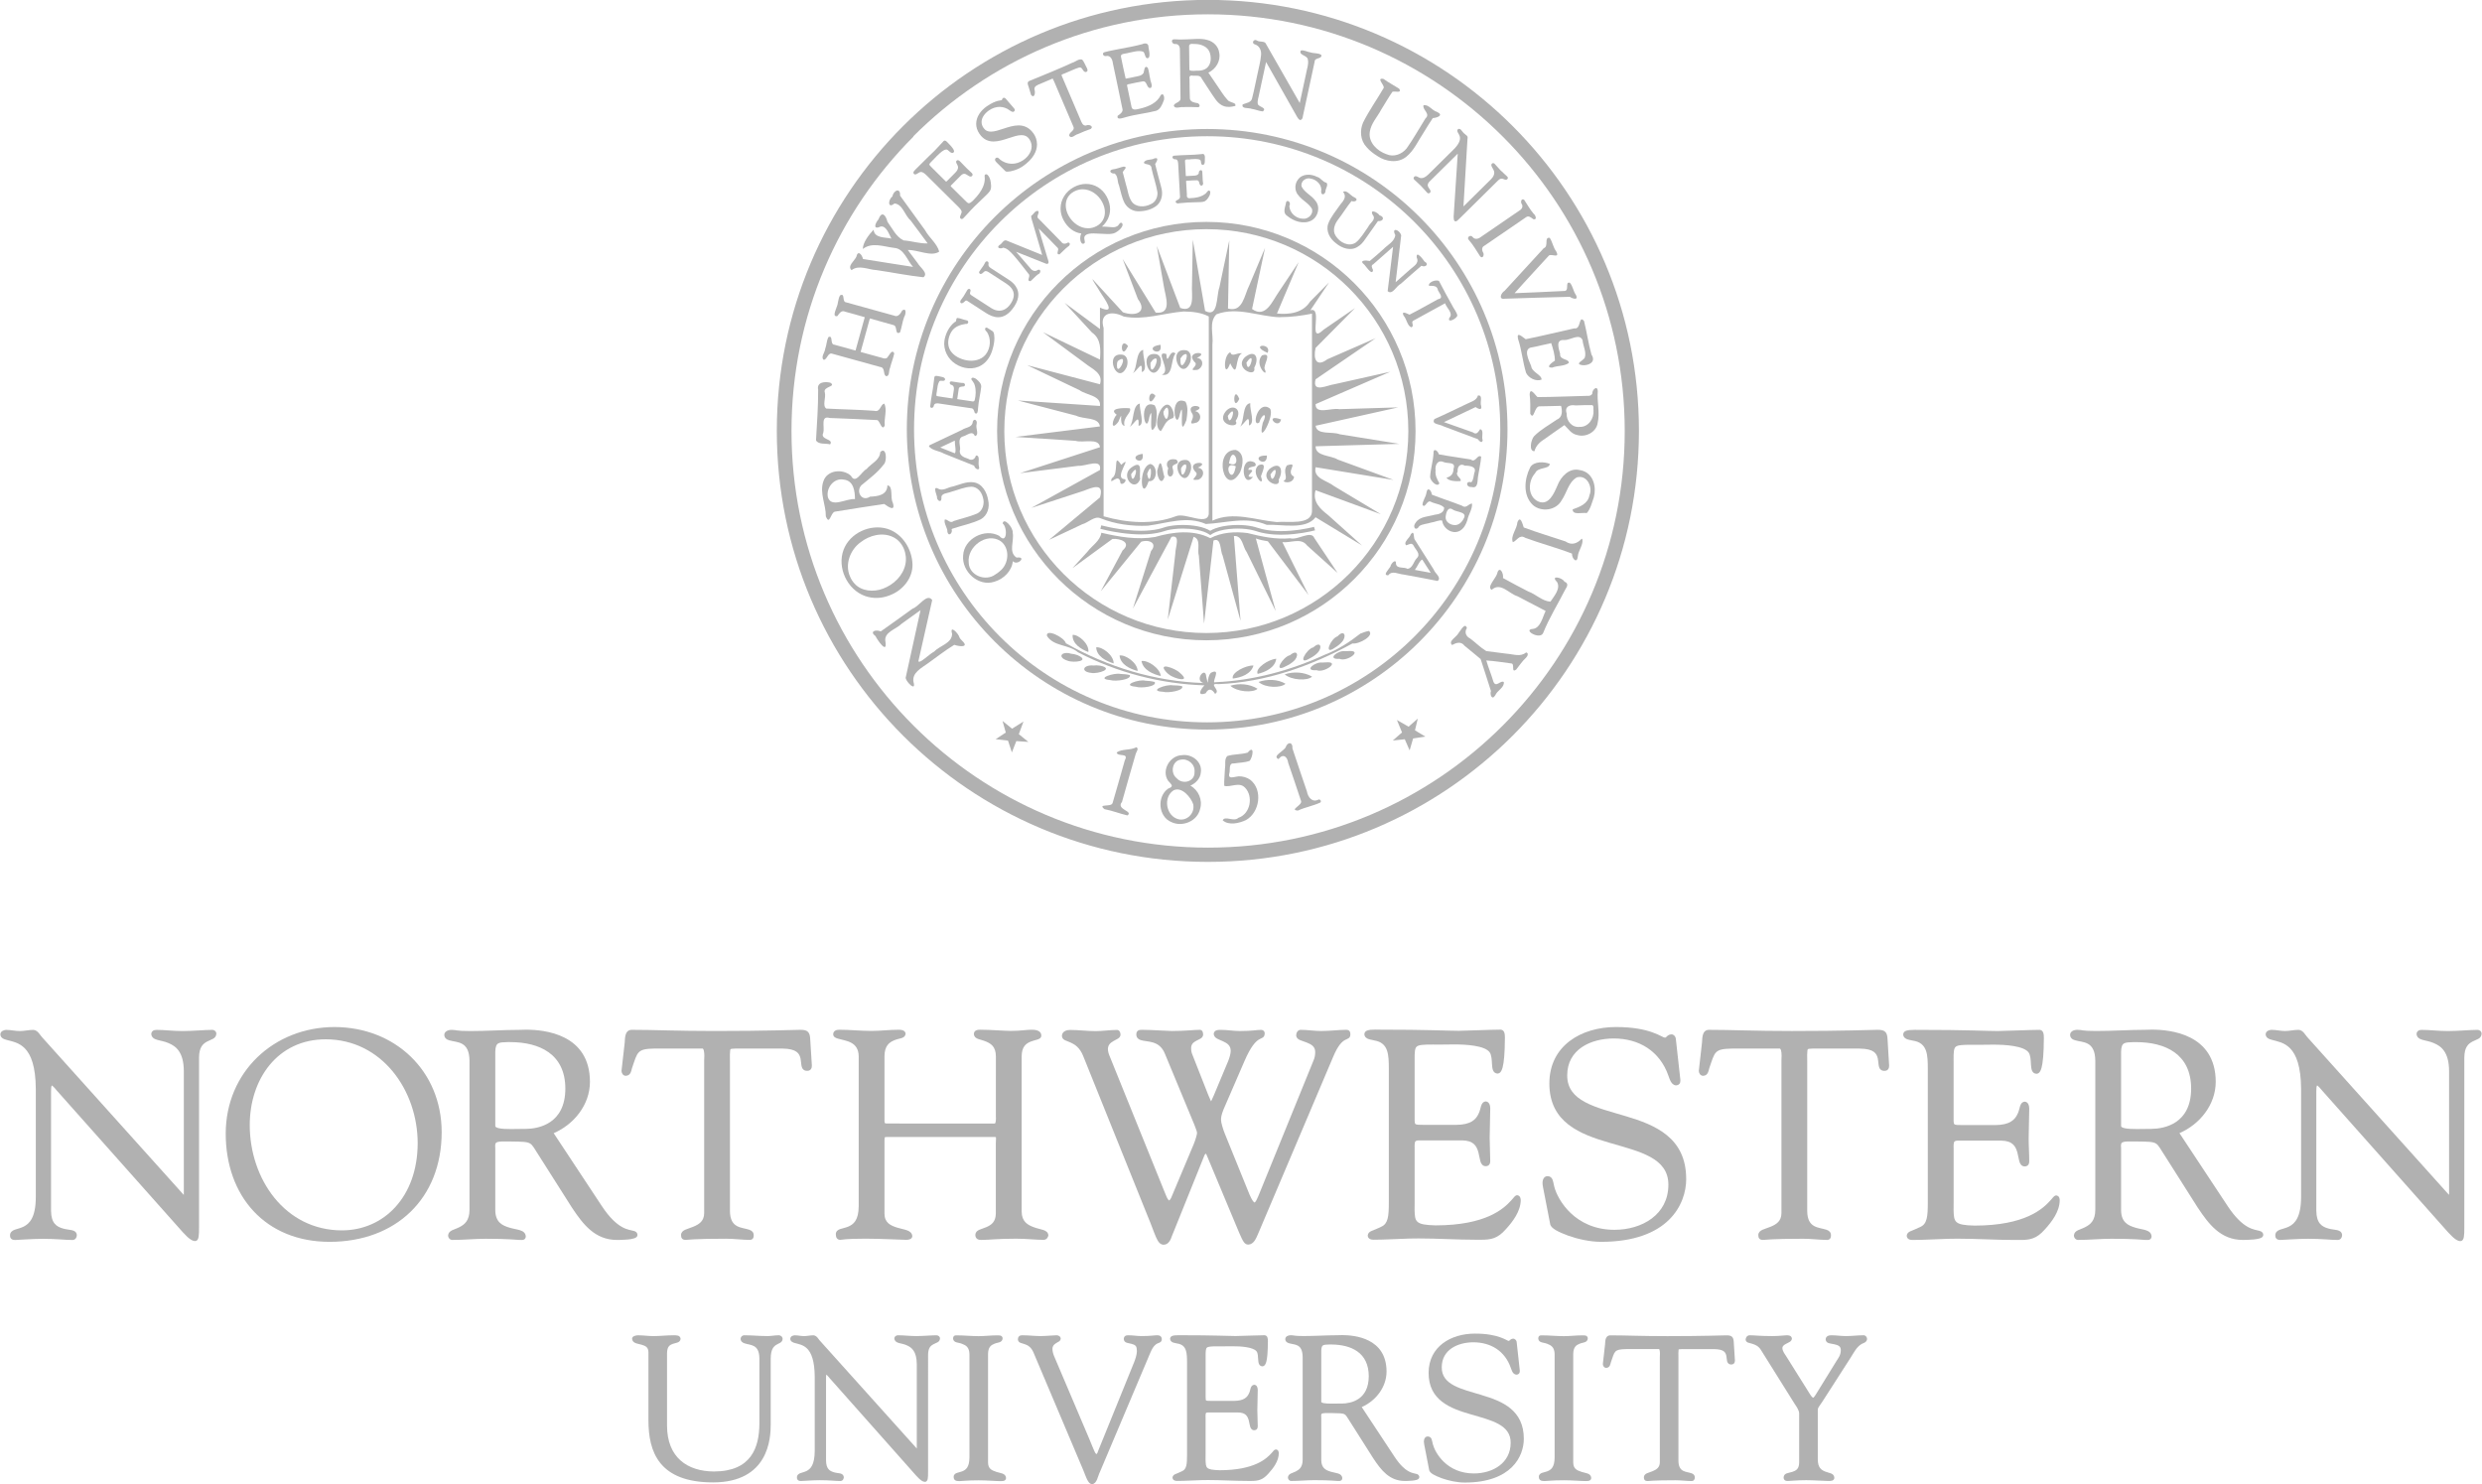 <?xml version="1.0" encoding="UTF-8" standalone="no"?>
<svg xmlns:sketch="http://www.bohemiancoding.com/sketch/ns" xmlns:rdf="http://www.w3.org/1999/02/22-rdf-syntax-ns#" xmlns="http://www.w3.org/2000/svg" height="99.4mm" width="166.2mm" version="1.1" xmlns:cc="http://creativecommons.org/ns#" viewBox="0 0 588.829 352.345" xmlns:dc="http://purl.org/dc/elements/1.1/">
<g fill="#b1b1b1" transform="translate(-2.717 -3.308)">
<g transform="matrix(1.25,0,0,-1.25,239.9,56.02)">
<path fill="#b1b1b1" d="m0 0c-10.07-10.08-16.3-23.98-16.3-39.36 0-15.37 6.23-29.28 16.3-39.36 10.07-10.07 23.98-16.3 39.36-16.3 15.37 0 29.28 6.229 39.36 16.3 10.07 10.07 16.3 23.98 16.3 39.36 0 15.37-6.229 29.28-16.3 39.36-10.08 10.07-23.99 16.3-39.36 16.3-15.38 0-29.29-6.23-39.36-16.3m-17.67-39.36c0 31.5 25.53 57.03 57.03 57.03s57.03-25.53 57.03-57.03-25.54-57.03-57.03-57.03c-31.5 0-57.03 25.53-57.03 57.03"/>
</g>
<g transform="matrix(1.25,0,0,-1.25,219.4,35.72)">
<path fill="#b1b1b1" d="m0 0c-14.32-14.32-23.17-34.09-23.17-55.94 0.003-21.85 8.855-41.62 23.17-55.94s34.09-23.17 55.94-23.17c21.85 0.002 41.62 8.855 55.94 23.17s23.17 34.09 23.17 55.94-8.853 41.62-23.17 55.94c-14.36 14.36-34.13 23.21-55.98 23.21s-41.62-8.85-55.94-23.17m-25.92-55.94c0 45.21 36.64 81.85 81.86 81.85 45.21 0 81.85-36.65 81.85-81.85-0.002-45.21-36.65-81.86-81.85-81.86-45.21 0-81.86 36.65-81.86 81.86"/>
</g>
<g transform="matrix(1.25,0,0,-1.25,255,71.75)">
<path fill="#b1b1b1" d="m0 0c-6.942-6.945-11.24-16.53-11.24-27.12 0-10.6 4.293-20.18 11.24-27.12 6.942-6.94 16.53-11.23 27.12-11.23s20.18 4.293 27.12 11.23c6.943 6.945 11.24 16.53 11.24 27.12s-4.29 20.18-11.24 27.12c-6.94 6.943-16.52 11.23-27.12 11.23-10.59 0-20.18-4.287-27.12-11.23m-12.61-27.12c0 21.94 17.79 39.73 39.73 39.73s39.73-17.79 39.73-39.73-17.79-39.73-39.73-39.73-39.73 17.79-39.73 39.73"/>
</g>
<g transform="matrix(1.25,0,0,-1.25,306.6,129.4)">
<path fill="#b1b1b1" d="m0 0c-0.253 0-0.509 0.013-0.764 0.023-1.248 0.049-2.508 0.224-3.647 0.604-0.042 0.014-0.086 0.022-0.127 0.036-0.264 0.092-0.558 0.169-0.867 0.236-0.828 0.179-1.795 0.271-2.796 0.273-0.273-0.001-0.546-0.01-0.82-0.024-0.022-0.002-0.043-0.003-0.065-0.004-1.208-0.066-2.397-0.263-3.376-0.626-0.026-0.01-0.052-0.021-0.078-0.032-0.316-0.122-0.614-0.257-0.876-0.417-1.283 0.779-3.296 1.095-5.22 1.103-0.263-0.001-0.521-0.013-0.779-0.025-0.049-0.002-0.1-0.002-0.148-0.005-1.032-0.06-1.99-0.217-2.732-0.479-0.334-0.116-0.687-0.21-1.052-0.29-0.452-0.099-0.925-0.165-1.408-0.214-0.589-0.06-1.188-0.096-1.793-0.096-0.494 0-0.987 0.019-1.472 0.049-0.538 0.034-1.058 0.086-1.563 0.146-0.786 0.093-1.526 0.207-2.162 0.324-0.267 0.048-0.51 0.097-0.74 0.144-0.989 0.203-1.615 0.374-1.619 0.373l-0.179-0.661c0.005-0.002 0.482-0.133 1.26-0.302 0.679-0.148 1.589-0.323 2.631-0.469 0.634-0.088 1.313-0.165 2.018-0.217 0.597-0.045 1.209-0.073 1.826-0.074 0.395 0 0.791 0.012 1.185 0.036 0.606 0.037 1.203 0.116 1.785 0.224 0.519 0.097 1.029 0.214 1.51 0.381 0.554 0.196 1.301 0.33 2.117 0.403 0.152 0.014 0.301 0.029 0.457 0.038 0.282 0.016 0.568 0.027 0.858 0.027 0.842 0.003 1.702-0.072 2.496-0.214 0.067-0.011 0.133-0.022 0.199-0.035 0.95-0.186 1.786-0.472 2.329-0.858l0.195-0.137 0.198 0.137c0.168 0.121 0.372 0.227 0.591 0.329 0.112 0.051 0.223 0.104 0.347 0.151 0.892 0.338 2.062 0.541 3.249 0.604 0.114 0.006 0.227 0.009 0.343 0.013 0.163 0.004 0.326 0.011 0.488 0.01 1.115 0 2.181-0.128 3.005-0.347 0.147-0.039 0.302-0.076 0.432-0.121 0.338-0.118 0.687-0.213 1.038-0.297 1.08-0.26 2.206-0.37 3.306-0.393 0.14-0.003 0.281-0.013 0.42-0.013 0.891 0 1.753 0.057 2.544 0.14 1.225 0.129 2.271 0.32 2.978 0.47 0.597 0.126 0.956 0.223 0.961 0.224l-0.193 0.662h-0.002c-0.003-0.001-0.451-0.123-1.19-0.271-0.804-0.162-1.955-0.356-3.261-0.461-0.592-0.048-1.214-0.078-1.851-0.078"/>
</g>
<g transform="matrix(1.25,0,0,-1.25,303.5,131.8)">
<path fill="#b1b1b1" d="m0 0c2.575-3.404 5.149-6.809 7.724-10.21-1.655 3.346-3.309 6.696-4.964 10.04 1.556-0.197 3.511 0.928 4.681-0.622 1.937-1.744 3.879-3.487 5.809-5.231-1.47 2.204-2.94 4.409-4.407 6.613-0.606 1.564-3.181-0.457-4.601-0.026-2.737-0.26-5.451 0.326-8.084 0.987-2.386 0.315-4.92 0.154-7.088-0.965-3.26 1.664-7.09 1.202-10.48 0.223-3.41-0.586-6.88 0.024-10.21 0.804-0.22-1.578-1.76-2.421-2.65-3.623-0.94-1.035-1.88-2.069-2.83-3.103l7.596 5.554c1.458 0.116 3.695-0.655 1.922-2.197-1.38-2.581-2.76-5.162-4.14-7.743 2.552 3.13 5.099 6.265 7.655 9.391 1.396 0.522 3.208-0.204 1.886-1.755-1.15-3.642-2.29-7.283-3.44-10.93 2.441 4.541 4.883 9.083 7.324 13.62 1.809 0.509 0.689-2.149 0.734-3.151-0.48-4.182-0.959-8.365-1.439-12.55 1.638 5.241 3.275 10.48 4.913 15.72 1.487-0.499 0.622-2.439 0.996-3.628 0.328-4.292 0.656-8.584 0.983-12.88 0.595 5.264 1.189 10.53 1.784 15.79 1.528 0.709 1.247-1.935 1.741-2.841 1.141-4.125 2.272-8.26 3.402-12.4-0.419 5.363-0.839 10.73-1.258 16.1 1.66 0.138 1.648-2.029 2.431-3.053 1.839-3.738 3.677-7.477 5.516-11.22-1.255 4.607-2.554 9.2-3.781 13.81 0.738-0.255 1.506-0.421 2.28-0.53z"/>
</g>
<g transform="matrix(1.25,0,0,-1.25,278.1,163.8)">
<path fill="#b1b1b1" d="m0 0c-0.173 1.572-2.583 3.084-3.67 2.845 0.318-1.705 2.164-2.498 3.67-2.845z"/>
</g>
<g transform="matrix(1.25,0,0,-1.25,272.6,162.6)">
<path fill="#b1b1b1" d="m0 0c-0.025 1.568-2.348 3.151-3.434 2.939 0.161-1.707 1.982-2.556 3.434-2.939z"/>
</g>
<g transform="matrix(1.25,0,0,-1.25,266.9,160.8)">
<path fill="#b1b1b1" d="m0 0c0.04 1.567-2.223 3.227-3.315 3.05 0.087-1.712 1.882-2.618 3.315-3.05z"/>
</g>
<g transform="matrix(1.25,0,0,-1.25,260.9,158.1)">
<path fill="#b1b1b1" d="m0 0c0.217 1.542-1.893 3.362-2.989 3.256-0.105-1.698 1.617-2.734 2.989-3.256z"/>
</g>
<g transform="matrix(1.25,0,0,-1.25,280,163.4)">
<path fill="#b1b1b1" d="m0 0c1.012-0.873 4.419-1.666 2.091 0.297-0.927 0.933-4.594 2.169-2.369-0.079l0.278-0.219z"/>
</g>
<g transform="matrix(1.25,0,0,-1.25,268.5,163.3)">
<path fill="#b1b1b1" d="m0 0c-1.122 0.278-4.847-0.909-1.925-1.166 1.037-0.317 4.118 0.115 3.716 0.947-0.582 0.161-1.191 0.191-1.791 0.219z"/>
</g>
<g transform="matrix(1.25,0,0,-1.25,274.4,164.9)">
<path fill="#b1b1b1" d="m0 0c-1.158 0.317-4.697-0.887-1.778-1.151 0.981-0.348 4.081 0.059 3.573 0.9-0.582 0.17-1.193 0.213-1.795 0.251z"/>
</g>
<g transform="matrix(1.25,0,0,-1.25,280.9,166)">
<path fill="#b1b1b1" d="m0 0c-1.144 0.251-4.783-1.064-1.846-1.223 1.032-0.291 4.106 0.236 3.646 1.055-0.588 0.143-1.198 0.157-1.8 0.168z"/>
</g>
<g transform="matrix(1.25,0,0,-1.25,325.5,153.7)">
<path fill="#b1b1b1" d="m0 0c-2.066-1.616-4.245-3.054-6.788-4.037-6.522-2.996-13.57-4.902-20.75-5.211-1.016-0.409 1.337 2.879-0.855 1.798-0.922-0.875-0.355-3.268-0.905-0.741-0.115 2.035-2.345-0.636-0.547-1.214-9.162 0.299-18.15 3.026-26.1 7.549-0.295 1.151-3.865 2.858-3.594 1.398 1.272-2.044 4.15-1.593 5.904-3.117 7.409-3.85 15.67-6 24.01-6.276-0.691-0.638-1.512-2.149 0.223-1.503 0.59 1.092 1.222 0.777 1.783-0.105 1.235 0.638-1.5 2.076 0.615 1.845 8.981 0.341 17.65 3.447 25.48 7.723 1.247-0.195 4.233 1.503 3.128 2.373-0.547-0.081-1.078-0.28-1.594-0.491z"/>
</g>
<g transform="matrix(1.25,0,0,-1.25,262.1,161.3)">
<path fill="#b1b1b1" d="m0 0c-1.884 0.186-2.557-1.163-0.406-1.404 1.25-0.24 4.487 0.811 1.663 1.38-0.415 0.072-0.84 0.069-1.257 0.024z"/>
</g>
<g transform="matrix(1.25,0,0,-1.25,256.8,158.5)">
<path fill="#b1b1b1" d="m0 0c-1.767 0.545-2.718-0.653-0.695-1.318 1.162-0.48 4.493-0.07 1.899 1.049-0.384 0.153-0.794 0.232-1.204 0.269z"/>
</g>
<g transform="matrix(1.25,0,0,-1.25,305.5,159.7)">
<path fill="#b1b1b1" d="m0 0c-1.379-0.065-4.087-1.8-3.528-2.873 1.49 0.36 3.281 1.158 3.528 2.873z"/>
</g>
<g transform="matrix(1.25,0,0,-1.25,309.6,160.3)">
<path fill="#b1b1b1" d="m0 0c1.104 0.958 0.822 2.426-0.671 1.154-1.318-0.246-3.321-3.506-0.763-2.075 0.519 0.236 1.007 0.542 1.434 0.921z"/>
</g>
<g transform="matrix(1.25,0,0,-1.25,315.2,158.4)">
<path fill="#b1b1b1" d="m0 0c1.065 0.997 0.718 2.447-0.72 1.127-1.31-0.292-3.177-3.61-0.677-2.095 0.509 0.253 0.986 0.575 1.397 0.968z"/>
</g>
<g transform="matrix(1.25,0,0,-1.25,321.1,155.7)">
<path fill="#b1b1b1" d="m0 0c0.962 1.077 0.445 2.466-0.846 1.063-1.292-0.391-2.776-3.813-0.447-2.123 0.48 0.286 0.922 0.64 1.292 1.06z"/>
</g>
<g transform="matrix(1.25,0,0,-1.25,300.1,161.3)">
<path fill="#b1b1b1" d="m0 0c-1.403 0.077-4.305-1.346-3.923-2.477 1.55 0.2 3.417 0.808 3.923 2.477z"/>
</g>
<g transform="matrix(1.25,0,0,-1.25,307.5,163.4)">
<path fill="#b1b1b1" d="m0 0c1.312-1.139 4.385-1.262 5.202-0.426-1.526 0.882-3.561 0.992-5.202 0.426z"/>
</g>
<g transform="matrix(1.25,0,0,-1.25,301.3,165.2)">
<path fill="#b1b1b1" d="m0 0c1.287-1.177 4.272-1.168 5.116-0.344-1.492 0.902-3.514 0.911-5.116 0.344z"/>
</g>
<g transform="matrix(1.25,0,0,-1.25,294.6,166.1)">
<path fill="#b1b1b1" d="m0 0c1.268-1.193 4.315-1.38 5.168-0.577-1.489 0.938-3.516 1.087-5.168 0.577z"/>
</g>
<g transform="matrix(1.25,0,0,-1.25,316.4,160.6)">
<path fill="#b1b1b1" d="m0 0c-1.31 0.193-3.664-1.635-1.046-1.449 1.398-0.624 4.726 1.771 1.635 1.476l-0.279-0.009-0.31-0.018z"/>
</g>
<g transform="matrix(1.25,0,0,-1.25,321.8,157.9)">
<path fill="#b1b1b1" d="m0 0c-1.31 0.21-3.582-1.617-1.011-1.456 1.394-0.65 4.631 1.734 1.591 1.475l-0.275-0.005-0.305-0.014z"/>
</g>
<g transform="matrix(1.25,0,0,-1.25,230.3,154.6)">
<path fill="#b1b1b1" d="m0 0c-0.194 0.76-1.929 2.495-1.391 0.643-0.045-1.81-2.371-2.244-3.439-3.377-0.874-0.439-2.743-2.362-2.966-1.808 0.882 3.869 1.731 7.745 2.624 11.61-0.982 1.415-2.547-1.275-3.714-1.621-2.014-1.45-4.024-2.905-6.054-4.331-0.95 0.414-2.208-0.001-0.996-0.898 0.415-0.84 2.24-3.45 1.893-1.12-0.418 1.9 1.987 2.376 3.052 3.465 1.2 0.862 2.398 1.727 3.6 2.588-0.945-4.293-1.876-8.588-2.83-12.88 0.167-0.833 2.056-2.685 1.499-0.768-0.342 1.743 1.519 2.669 2.692 3.521 1.67 1.199 3.296 2.464 5.047 3.544 0.769-0.291 2.921-0.598 1.549 0.714-0.208 0.227-0.45 0.431-0.57 0.718z"/>
</g>
<g transform="matrix(1.25,0,0,-1.25,204.3,140.1)">
<path fill="#b1b1b1" d="m0 0c-0.991 2.279 0.075 5.048 2.032 6.45 1.698 1.333 4.166 1.963 6.179 0.976 1.869-0.903 2.729-3.179 2.329-5.15-0.44-2.172-2.236-3.892-4.266-4.647-1.783-0.669-4.07-0.512-5.403 0.975-0.374 0.406-0.672 0.882-0.871 1.396zm7.541-3.632c2.417 0.87 4.419 3.226 4.344 5.875-0.08 2.913-1.931 5.88-4.792 6.762-3.222 0.969-7.097-0.792-8.292-3.981-1.273-3.385 0.679-7.574 4.081-8.789 1.502-0.53 3.193-0.47 4.664 0.133z"/>
</g>
<g transform="matrix(1.25,0,0,-1.25,205.5,121.8)">
<path fill="#b1b1b1" d="m0 0c-1.588 0.18-4.443-1.739-5.132 0.328-0.407 1.76 1.117 3.755 3 3.381 1.903-0.216 2.117-2.184 2.132-3.709zm5.559-0.921c0.804-0.577 2.196-1.54 1.618 0.26-0.526 0.957 0.143 3.166-1.014 3.272-0.032-1.829-1.797-2.091-3.294-2.144-1.771-1.139-2.903 1.393-1.346 2.412 1.355 1.13 2.809 2.207 3.875 3.625 0.783 0.628 0.591 3.607-0.594 2.436-0.074-1.547-1.71-2.16-2.586-3.21-1.024-0.537-2.1-2.987-2.977-1.302-1.538 1.415-4.57 1.117-5.24-1.06-0.769-2.206 0.504-4.418 0.47-6.631 0.725-1.825 0.872 0.647 1.701 0.878 3.118 0.493 6.252 1.015 9.387 1.465z"/>
</g>
<g transform="matrix(1.25,0,0,-1.25,199.6,108.8)">
<path fill="#b1b1b1" d="m0 0c0.774 1.079-1.993 0.84-1.292 2.204 0.292 1.065-0.579 3.346 1.216 2.807 3.017-0.117 6.035-0.234 9.05-0.401 0.5-0.221 0.894-2.192 1.406-1.005-0.16 1.325 0.52 3.092-0.11 4.134-0.81-0.227-0.679-1.699-1.908-1.361-3.023 0.221-6.064 0.259-9.095 0.424-0.784 0.553-0.012 2.091-0.269 3.036-0.442 1.182 2.33 1.092 1.026 1.882-1.04 0.24-2.605 0.11-2.292-1.35 0.013-3.206-0.225-6.408-0.408-9.605 0.453-0.85 1.872-0.522 2.676-0.765z"/>
</g>
<g transform="matrix(1.25,0,0,-1.25,198.1,88.74)">
<path fill="#b1b1b1" d="m0 0c0.718 0.1 0.741 1.523 1.705 1.14 2.989-0.827 5.986-1.639 8.975-2.483 1.02-0.106 0.54-1.304 1.09-1.735 0.795-0.125 0.524 1.045 0.8 1.518 0.23 0.94 0.61 1.842 0.81 2.784-0.4 0.942-1.01-0.45-1.33-0.809-0.46-0.362-1.01 0.025-1.5 0.105-1.186 0.329-2.373 0.647-3.554 0.983 0.581 2.123 1.17 4.244 1.754 6.366 1.51-0.454 3.04-0.824 4.55-1.281 0.73-0.204 0.15-1.952 1.18-1.363 0.331 0.945 0.43 1.97 0.784 2.916 0.304 0.448 0.526 1.826-0.371 1.25-0.29-0.575-0.8-1.35-1.56-0.98-3.02 0.837-6.04 1.659-9.057 2.509-0.902 0.06-0.145 1.88-1.181 1.33-0.408-0.66-0.327-1.51-0.652-2.22-0.13-0.493-0.894-1.948 0.142-1.709 0.345 0.469 0.763 1.188 1.471 0.832 1.24-0.354 2.496-0.666 3.725-1.047-0.586-2.111-1.156-4.227-1.753-6.334-1.329 0.361-2.659 0.72-3.982 1.101-0.971 0.038-0.182 1.878-1.161 1.458-0.365-0.696-0.344-1.534-0.625-2.268-0.045-0.625-0.904-1.603-0.255-2.063z"/>
</g>
<g transform="matrix(1.25,0,0,-1.25,204.7,67.44)">
<path fill="#b1b1b1" d="m0 0c1.396 1.082 3.179 0.069 4.731 0.009 2.972-0.433 5.939-1.046 8.919-1.36 1 0.78-0.67 1.866-1.11 2.7-0.62 0.826-1.25 1.652-1.87 2.478 1.91 0.063 4.46-1.36 5.97-0.306-0.42 1.554-1.92 2.644-2.69 4.071-1.58 2.182-3.17 4.368-4.745 6.558 0.106 1.63-1.272 1-1.452-0.16-0.846-0.58-0.924-2.42 0.384-1.33 1.568-0.11 1.943-2.26 3.053-3.198 1.09-1.457 2.19-2.915 3.26-4.387-1.55-0.053-3.05 0.468-4.588 0.576-1.437 0.7-2.143 2.298-3.049 3.531-0.34 1.348-1.094 2.108-1.714 0.459-0.625-0.724-1.125-2.076 0.428-1.353 1.106 0.186 1.629-1.602 2.033-2.292-1.174 0.28-3.232 0.024-3.385 1.678-0.923-0.947-2.054-2.477-2.039-3.658 1.728 1.36 3.931 0.451 5.963 0.208 1.866-0.123 2.451-2.373 3.571-3.607-3.17 0.475-6.332 1.004-9.499 1.498-0.213 0.854-0.974 1.77-1.272 0.423-0.309-0.729-1.793-1.798-0.899-2.538z"/>
</g>
<g transform="matrix(1.25,0,0,-1.25,219.8,44.72)">
<path fill="#b1b1b1" d="m0 0c0.265 0.013 0.463 0.207 0.549 0.25 0.217 0.162 0.387 0.213 0.547 0.215 0.386 0.008 0.796-0.366 1.201-0.774l5.777-5.724c0.492-0.479 0.756-0.807 0.746-1.073 0-0.061-0.01-0.124-0.035-0.194-0.141-0.449-0.264-0.575-0.281-0.811 0-0.084 0.033-0.167 0.08-0.231 0.076-0.08 0.162-0.125 0.252-0.125 0.151 0.006 0.242 0.09 0.324 0.168 0.509 0.514 0.998 1.085 1.483 1.6 0.921 0.981 1.951 1.867 2.911 2.835 0.497 0.499 0.862 0.835 0.855 1.603 0 0.063-0.002 0.129-0.007 0.198-0.032 0.641-0.138 1.447-0.652 1.963-0.045 0.037-0.121 0.123-0.293 0.133-0.066 0.002-0.148-0.029-0.202-0.086-0.08-0.084-0.067-0.157-0.073-0.219 0.002-0.135 0.028-0.307 0.028-0.559-0.003-0.732-0.22-2.096-2.139-4.038-0.45-0.456-0.729-0.604-0.888-0.597-0.199-0.017-0.449 0.243-0.874 0.679l-2.331 2.308c-0.154 0.138-0.262 0.265-0.244 0.285 0 0.01 0.002 0.037 0.064 0.103l1.858 1.874c0.26 0.264 0.465 0.334 0.643 0.334 0.435 0.02 0.765-0.477 1.215-0.528 0.094-0.002 0.201 0.041 0.273 0.117 0.061 0.065 0.111 0.149 0.111 0.253 0 0.117-0.058 0.213-0.138 0.293-0.35 0.344-0.7 0.644-1.026 0.966-0.4 0.397-0.808 0.849-1.255 1.293-0.097 0.089-0.218 0.185-0.396 0.191-0.075 0.002-0.166-0.029-0.228-0.095-0.058-0.053-0.095-0.149-0.093-0.227 0.041-0.368 0.379-0.615 0.37-1.051-0.002-0.254-0.107-0.578-0.528-1.005l-1.357-1.367c-0.249-0.267-0.364-0.326-0.364-0.328-0.01-0.01-0.09 0.051-0.301 0.272l-2.355 2.335c-0.396 0.379-0.557 0.579-0.539 0.66-0.029 0.106 0.246 0.419 0.921 1.08 0.471 0.502 1.688 1.791 2.287 1.758 0.02 0 0.038-0.002 0.056-0.004 0.31-0.022 0.611-0.598 1.073-0.657 0.098-0.002 0.201 0.043 0.272 0.119 0.041 0.043 0.086 0.124 0.084 0.215-0.021 0.292-0.248 0.677-1.34 1.774-0.125 0.115-0.238 0.232-0.431 0.242-0.077 0.002-0.163-0.035-0.218-0.094-0.394-0.397-1.498-1.615-1.744-1.861-0.518-0.524-1.23-1.14-3.602-3.536-0.252-0.263-0.374-0.398-0.39-0.604-0.002-0.1 0.054-0.184 0.104-0.232 0.066-0.069 0.161-0.098 0.24-0.096"/>
</g>
<g transform="matrix(1.25,0,0,-1.25,238.4,36.9)">
<path fill="#b1b1b1" d="m0 0c1.848 0.008 3.857 1.221 5.303 1.208 0.606-0.003 1.086-0.188 1.48-0.755 0.313-0.457 0.446-0.924 0.446-1.379 0.003-0.996-0.652-1.969-1.579-2.602-0.759-0.516-1.491-0.697-2.146-0.697-1.035-0.002-1.885 0.463-2.246 0.779-0.211 0.176-0.313 0.364-0.586 0.387-0.088 0-0.168-0.035-0.235-0.082-0.101-0.06-0.165-0.184-0.162-0.301 0.006-0.191 0.114-0.355 0.288-0.529l1.668-1.647c0.125-0.105 0.252-0.109 0.414-0.113 0.648 0.004 1.926 0.363 2.843 0.986 2.075 1.415 2.763 2.932 2.761 4.2 0 0.807-0.272 1.503-0.619 2.01-0.81 1.19-1.838 1.596-2.883 1.592-1.866-0.009-3.85-1.197-5.249-1.184-0.582 0.003-1.037 0.178-1.41 0.714-0.258 0.377-0.361 0.746-0.364 1.105-0.004 0.848 0.619 1.674 1.409 2.213 0.639 0.438 1.33 0.668 2.014 0.668 0.65 0 1.297-0.205 1.908-0.656 0.119-0.078 0.338-0.279 0.613-0.291 0.059 0 0.133 0.014 0.196 0.057 0.101 0.066 0.175 0.179 0.172 0.296-0.002 0.128-0.065 0.219-0.127 0.291l-1.59 1.85c-0.088 0.11-0.204 0.186-0.334 0.186-0.086 0-0.159-0.035-0.211-0.072-0.243-0.225-0.164-0.42-0.196-0.373-0.041-0.078-1.064 0.064-2.838-1.161-1.181-0.808-2.037-2.016-2.039-3.348 0-0.625 0.194-1.27 0.621-1.894 0.739-1.087 1.695-1.462 2.678-1.458"/>
</g>
<g transform="matrix(1.25,0,0,-1.25,247.3,25.85)">
<path fill="#b1b1b1" d="m0 0c0.642-0.757 0.861 0.468 0.656 0.975-0.146 0.669 0.553 0.914 1.041 1.115 0.802 0.343 1.603 0.686 2.405 1.029 0.371-0.697 0.636-1.451 0.962-2.172 0.998-2.342 2.006-4.679 2.998-7.023 0.289-0.764-0.922-0.983-0.806-1.687 0.403-0.648 1.102 0.231 1.624 0.324 0.799 0.383 1.63 0.686 2.46 0.985 0.629 0.541-0.42 0.936-0.89 0.647-0.643-0.085-0.857 0.603-1.056 1.075-1.203 2.828-2.42 5.651-3.617 8.481 0.113 0.255 0.591 0.285 0.849 0.448 0.809 0.325 1.591 0.727 2.422 0.989 0.758 0.289 0.721-0.895 1.372-0.833 0.57 0.148 0.2 0.722 0.03 1.053-0.25 0.431-0.4 0.936-0.741 1.3-0.662 0.227-1.266-0.427-1.888-0.593-2.699-1.239-5.453-2.354-8.203-3.473-0.513-0.299-0.111-0.879-0.018-1.307 0.133-0.444 0.267-0.889 0.4-1.333z"/>
</g>
<g transform="matrix(1.25,0,0,-1.25,265.1,16.61)">
<path fill="#b1b1b1" d="m0 0c0.831 0.191 1.226-0.672 1.291-1.355 0.594-2.845 1.211-5.685 1.787-8.534 0.273-0.711-0.391-1.111-0.869-1.461-0.248-0.93 1.044-0.37 1.5-0.27 1.899 0.552 3.882 0.724 5.793 1.215 0.792 0.273 1.135 1.128 1.41 1.847 0.26 0.394 0.11 1.738-0.52 1.136-0.702-1.488-2.347-2.18-3.857-2.548-0.533-0.09-1.542-0.51-1.695 0.298-0.294 1.388-0.596 2.776-0.873 4.167 0.145 0.2 0.495 0.157 0.735 0.242 0.758 0.145 1.508 0.346 2.272 0.45 0.914 0.125 0.668-1.472 1.546-1.235 0.408 0.48-0.112 1.158-0.141 1.719-0.179 0.699-0.198 1.445-0.461 2.116-0.658 0.571-0.66-0.6-0.792-0.989-0.388-0.637-1.218-0.62-1.866-0.792-0.512-0.099-1.018-0.235-1.535-0.3-0.328 1.344-0.581 2.714-0.875 4.068-0.23 0.779 0.898 0.627 1.364 0.82 0.912 0.171 1.874 0.517 2.799 0.25 0.495-0.258 0.312-1.64 1.121-1.149 0.27 0.633 0.004 1.351-0.078 2.002 0.044 0.727-0.632 0.832-1.167 0.562-1.419-0.384-2.866-0.643-4.31-0.91-0.958-0.202-1.93-0.356-2.875-0.614-0.583-0.193-0.194-0.857 0.3-0.736z"/>
</g>
<g transform="matrix(1.25,0,0,-1.25,280.7,13.11)">
<path fill="#b1b1b1" d="m0 0c0.001 0.004 0.003 0.007 0.003 0.011 0.001 0.006-0.002 0.014-0.001 0.018 0.002 0 0 0-0.002-0.029"/>
</g>
<g transform="matrix(1.25,0,0,-1.25,287.1,20.09)">
<path fill="#b1b1b1" d="m0 0c-0.558 0.059-1.348-0.192-1.773 0.141-0.016 1.521-0.048 3.042-0.055 4.563 0.071 0.598 0.869 0.323 1.3 0.366 1.06-0.052 2.238-0.531 2.615-1.606 0.341-0.987 0.286-2.286-0.588-2.986-0.426-0.328-0.97-0.457-1.499-0.478zm5.615-6.871c0.457-0.026 0.945 0.086 1.349 0.18-0.014 0.295 0.002 0.046-0.023 0.351-0.421 0.383-1.154 0.325-1.523 0.853-0.726 0.779-1.249 1.717-1.865 2.581-0.574 0.846-1.149 1.693-1.723 2.539 1.408 0.645 2.396 2.248 2.058 3.799-0.147 1.166-1.086 2.102-2.202 2.39-1.302 0.386-2.672 0.148-4.004 0.128-0.773-0.044-1.55-0.054-2.319 0.017-0.835-0.013-0.398-1.075 0.287-0.891 0.638-0.046 0.821-0.711 0.777-1.244 0.034-3.011 0.085-6.022 0.108-9.032 0.087-0.864-1.077-0.781-1.279-1.426 0.225-0.729 1.206-0.198 1.762-0.296 0.948 0.067 1.902 0.006 2.848-0.014 0.565 0.036 0.241 0.778-0.183 0.784-0.526 0.102-1.283 0.202-1.368 0.861-0.061 1.237-0.039 2.478-0.067 3.717-0.117 0.478 0.128 0.754 0.658 0.616 0.599-0.015 1.431 0.163 1.678-0.567 0.901-1.33 1.725-2.713 2.669-4.014 0.558-0.749 1.387-1.364 2.362-1.328z"/>
</g>
<g transform="matrix(1.25,0,0,-1.25,311.2,31.8)">
<path fill="#b1b1b1" d="m0 0c0.551 0.083 0.456 0.8 0.604 1.224 0.708 3.274 1.405 6.551 2.12 9.824-0.007 0.889 1.378 0.464 1.291 1.286-0.531 0.44-1.381 0.28-2.034 0.5-0.627 0.07-1.26 0.52-1.878 0.36-0.489-0.92 1.304-0.86 1.347-1.76 0.174-0.84-0.185-1.661-0.317-2.486-0.411-1.907-0.821-3.814-1.232-5.721-2.117 3.711-4.252 7.413-6.358 11.13-0.242 0.755-1.174 0.379-1.72 0.716-0.645 0.468-1.223-0.529-0.377-0.733 0.832-0.265 1.19-1.173 1.112-1.984-0.099-1.25-0.461-2.45-0.694-3.67-0.332-1.471-0.602-2.958-0.979-4.418-0.12-0.999-1.146-1.004-1.816-1.302-0.32-0.895 1.141-0.613 1.656-0.839 0.735-0.099 1.432-0.433 2.165-0.494 0.877 0.727-0.801 0.817-0.961 1.421-0.111 0.644 0.171 1.273 0.268 1.908 0.438 2.018 0.864 4.039 1.309 6.054 1.971-3.496 3.94-6.995 5.925-10.48 0.146-0.219 0.297-0.478 0.568-0.55z"/>
</g>
<g transform="matrix(1.25,0,0,-1.25,329.5,40.35)">
<path fill="#b1b1b1" d="m0 0c1.592-1.083 3.895-1.425 5.482-0.144 1.512 1.208 2.264 3.058 3.323 4.628 0.559 0.915 1.114 1.84 1.719 2.722 0.815 0.052 2.172 0.542 0.791 1.182-0.94 0.239-1.526 1.43-2.543 1.267-0.307-0.844 1.403-1.619 0.354-2.521-1.181-1.889-2.27-3.844-3.555-5.663-0.884-1.124-2.464-1.733-3.823-1.13-1.741 0.585-3.476 2.221-3.19 4.207 0.215 1.627 1.426 2.855 2.167 4.258 0.713 1.127 1.372 2.304 2.129 3.394 0.444 0.194 1.876-0.365 1.284 0.593-0.983 0.63-2.03 1.165-2.974 1.855-1.477 0.257 0.203-1.142 0.041-1.706-1.279-2.2-2.774-4.289-3.913-6.57-0.667-1.515-0.527-3.411 0.638-4.652 0.579-0.694 1.31-1.245 2.075-1.718z"/>
</g>
<g transform="matrix(1.25,0,0,-1.25,341.7,44.63)">
<path fill="#b1b1b1" d="m0 0c-0.63-0.62-1.067-0.772-1.382-0.772-0.458-0.011-0.694 0.335-1.092 0.372-0.103 0.002-0.214-0.047-0.292-0.126-0.043-0.037-0.12-0.122-0.12-0.253 0-0.11 0.056-0.207 0.144-0.294 0.1-0.101 0.793-0.702 1.229-1.141 0.608-0.616 0.9-1.013 1.214-1.332 0.067-0.073 0.164-0.116 0.255-0.116 0.153 0.004 0.24 0.091 0.29 0.137 0.061 0.066 0.102 0.153 0.1 0.242-0.058 0.433-0.555 0.731-0.539 1.187 0 0.192 0.081 0.422 0.378 0.717l5.188 5.126c0.053 0.055 0.098 0.095 0.132 0.124v-0.004c0-0.118-0.021-0.234-0.023-0.303l-0.75-11.51c-0.005-0.099-0.007-0.186-0.007-0.261 0.002-0.378 0.053-0.573 0.179-0.706 0.04-0.048 0.119-0.079 0.185-0.079h0.006c0.259 0.027 0.395 0.214 0.709 0.504l7.346 7.258c0.292 0.29 0.508 0.354 0.686 0.354 0.277 0.008 0.486-0.187 0.793-0.207 0.096-0.002 0.207 0.039 0.288 0.118 0.061 0.064 0.104 0.145 0.102 0.234 0 0.103-0.05 0.188-0.112 0.248-0.31 0.317-0.9 0.81-1.32 1.233-0.39 0.396-0.7 0.814-1.09 1.205-0.07 0.065-0.15 0.12-0.27 0.12-0.09 0.003-0.17-0.041-0.24-0.105-0.07-0.065-0.11-0.172-0.11-0.269 0.04-0.465 0.57-0.858 0.56-1.479-0.01-0.332-0.14-0.736-0.65-1.239l-5.2-5.135 0.755 12.66c0.002 0.07 0.039 0.226 0.039 0.385 0 0.114-0.015 0.251-0.122 0.365-0.214 0.211-0.465 0.362-0.631 0.534-0.182 0.18-0.319 0.42-0.54 0.646-0.089 0.081-0.198 0.141-0.349 0.147-0.063 0-0.148-0.018-0.211-0.085-0.072-0.062-0.12-0.169-0.118-0.269 0.048-0.449 0.528-0.758 0.521-1.433 0-0.489-0.255-1.185-1.254-2.173l-4.683-4.625z"/>
</g>
<g transform="matrix(1.25,0,0,-1.25,354,59.61)">
<path fill="#b1b1b1" d="m0 0c-0.419-0.338-1.088-0.481-1.474-0.015-0.417 0.632-1.322-0.06-0.698-0.583 0.805-0.937 1.416-2.015 2.088-3.045 0.546-0.578 0.87 0.408 0.516 0.807-0.214 0.405-0.199 0.983 0.276 1.197 2.634 1.803 5.265 3.611 7.902 5.411 0.518 0.419 0.996-0.085 1.41-0.363 0.79-0.184 0.41 0.793 0.04 1.058-0.694 0.804-1.192 1.742-1.781 2.617-0.557 0.417-0.766-0.512-0.418-0.861 0.243-0.49-0.094-0.973-0.523-1.196-2.446-1.676-4.892-3.351-7.338-5.027z"/>
</g>
<g transform="matrix(1.25,0,0,-1.25,359.7,72.35)">
<path fill="#b1b1b1" d="m0 0c-0.645-0.373-1.25-1.702 0.028-1.497 4.118 0.163 8.245 0.236 12.36 0.36 0.474-0.346 1.672-0.726 1.186 0.3-0.536 0.726-0.596 1.712-1.176 2.369-1.055 0.292 0.065-1.676-1.2-1.564-3.097-0.184-6.201-0.274-9.302-0.416 2.144 2.427 4.373 4.783 6.548 7.182 0.573 0.288 2.074-0.617 1.364 0.738-0.589 0.774-0.702 1.784-1.234 2.588-1.155 0.19-0.126-1.626-1.14-1.963-2.474-2.703-4.957-5.398-7.436-8.097z"/>
</g>
<g transform="matrix(1.25,0,0,-1.25,375.8,81.36)">
<path fill="#b1b1b1" d="m0 0c-2.957-0.65-5.904-1.39-8.868-1.98-0.542 0.337-1.777 1.592-1.473 0.096 0.716-2.113 0.886-4.359 1.54-6.484 0.474-0.989 1.905-1.72 2.945-1.279-0.005 0.959-1.842 1.364-1.982 2.569-0.411 1.055-1.676 3.405 0.252 3.568 1.193 0.215 2.364 0.556 3.556 0.788 0.348-1.065 0.7-2.228 0.699-3.326-0.511-0.325-1.927-1.366-0.496-1.323 1.021 0.407 2.271 0.231 3.142 0.882 0.059 0.841-1.804 0.494-1.65 1.741-0.282 1.035-0.924 2.785 0.829 2.606 1.092-0.027 2.878 1.359 3.435-0.034 0.075-1.112 0.783-2.225 0.41-3.326-0.32-0.582-1.986-1.155-0.485-1.412 1.241-0.125 2.703 0.614 1.761 2.011-0.585 2.095-0.877 4.272-1.413 6.385-1.037 1.229-0.531-1.664-1.819-1.402l-0.195-0.04-0.19-0.04z"/>
</g>
<g transform="matrix(1.25,0,0,-1.25,380.8,100.7)">
<path fill="#b1b1b1" d="m0 0c0.136-1.536-0.943-3.219-2.613-3.159-1.488-0.172-2.571 1.144-2.478 2.55-0.462 1.273 0.585 1.733 1.672 1.524 1.068 0.038 2.137 0.085 3.206 0.056 0.339-0.205 0.134-0.659 0.213-0.971zm-1.118 2.736c-3.17-0.067-6.344-0.23-9.512-0.235-0.466 0.385-1.406 1.985-1.491 0.488 0.144-1.211 0.131-2.429 0.112-3.644 0.74-1.402 0.722 1.504 1.835 1.402 1.327 0.03 2.677 0.042 4.015 0.091 0.252-0.923 0.3-2.181-0.77-2.599-1.471-1.021-3.085-1.887-4.35-3.168-0.591-0.642-1.051-2.912 0.073-2.845 0.284 1.12 1.105 1.803 2.056 2.402 1.193 0.875 2.43 1.687 3.629 2.552 0.732-0.704 1.302-1.672 2.394-1.875 1.647-0.513 3.652 0.517 3.923 2.287 0.456 1.985-0.16 4.007 0.02 6.01-0.044 1.251-1.119 0.288-1.046-0.47-0.167-0.319-0.547-0.442-0.886-0.396z"/>
</g>
<g transform="matrix(1.25,0,0,-1.25,377.5,114.9)">
<path fill="#b1b1b1" d="m0 0c-1.97 0.475-3.574-1.259-4.21-2.943-0.625-1.433-1.618-3.866-3.609-3.041-2.086 0.917-2.007 3.896-0.624 5.39 0.51 1.241 2.694 0.677 2.784 1.771-1.038 0.421-3 0.534-3.716-0.648-1.115-2.206-1.445-5.304 0.495-7.16 1.613-1.439 4.462-1.04 5.488 0.912 0.981 1.413 1.278 3.434 2.872 4.331 1.9 0.555 3.072-1.832 2.395-3.395-0.287-1.645-1.883-2.221-3.188-2.685-0.043-1.161 1.85-0.545 2.673-0.703 0.7 0.745 0.989 1.99 1.35 3.022 0.502 1.858-0.048 4.311-2.063 4.994-0.209 0.073-0.426 0.126-0.647 0.154z"/>
</g>
<g transform="matrix(1.25,0,0,-1.25,378,131.2)">
<path fill="#b1b1b1" d="m0 0c-0.863-0.938-1.96-1.306-3.077-0.512-2.642 0.883-5.333 1.677-7.933 2.65-0.206 0.612-0.64 2.42-1.203 0.961-0.091-1.289-1.346-2.587-0.864-3.757 0.744 0.227 1.239 1.559 2.331 0.841 2.937-1.093 5.983-1.876 8.907-3.01-0.085-0.854 0.944-2.069 1.097-0.554 0.068 1.118 1.148 2.322 0.84 3.33l-0.078 0.037-0.028 0.014z"/>
</g>
<g transform="matrix(1.25,0,0,-1.25,373.9,141.4)">
<path fill="#b1b1b1" d="m0 0c-0.391 0.821-2.772 1.302-1.405-0.058 0.747-1.273-0.613-2.752-1.247-3.735-1.553 0.086-2.768 1.419-4.228 1.939-1.605 0.832-3.21 1.664-4.787 2.548 0.164 1.027-0.745 2.445-1.121 0.793-0.275-0.88-2.006-2.528-1.026-3.028 1.708 1.518 3.23-0.722 4.908-1.23 1.785-0.93 3.564-1.857 5.34-2.79-0.6-1.177-0.927-3.162-2.364-3.402-2.213-0.112 1.363-2.225 1.909-0.737 1.135 2.849 2.806 5.488 4.192 8.235 0.373 0.537 0.657 1.171-0.163 1.465z"/>
</g>
<g transform="matrix(1.25,0,0,-1.25,364.8,158.2)">
<path fill="#b1b1b1" d="m0 0c-1.062-0.903-2.399-0.324-3.627-0.245-1.313 0.164-2.626 0.327-3.937 0.507-1.09 0.665-2.001 1.598-3.024 2.366-0.832 0.414-1.167 1.205-0.652 2.016-0.361 1.171-1.238-0.571-1.622-1.013-0.333-0.701-1.996-1.479-1.194-2.218 0.788 0.432 1.711 0.754 2.376-0.15 1.006-0.849 2.055-1.647 3.048-2.512 0.641-2.028 1.34-4.039 1.958-6.073-0.247-0.664 0.199-1.843 0.817-0.821 0.388 0.953 1.778 1.474 1.623 2.532-0.606 0.4-1.482-1.152-1.972 0.066-0.397 1.358-0.951 2.667-1.348 4.024 1.576-0.102 3.144-0.354 4.71-0.561 0.798 0.009-0.08-1.929 0.966-1.166 0.62 0.776 1.16 1.619 1.903 2.29 0.263 0.252 0.514 0.884-0.035 0.958z"/>
</g>
<g transform="matrix(1.25,0,0,-1.25,245.5,174.6)">
<path fill="#b1b1b1" d="m0 0-2.168-1.358-1.811 1.469 0.62-2.204-1.924-1.264 2.345-0.265 0.736-2.243 0.844 2.149 2.292-0.156-1.817 1.474l0.883 2.398z"/>
</g>
<g transform="matrix(1.25,0,0,-1.25,272.3,180.7)">
<path fill="#b1b1b1" d="m0 0c-1.14-0.625-2.751-0.272-3.74-0.989 0.143-0.921 2.384 0.044 1.543-1.494-0.777-2.697-1.512-5.407-2.316-8.095-0.193-0.874-2.947-0.052-1.55-1.183 1.488-0.277 2.899-0.852 4.364-1.191 1.208 0.847-2.255 1.109-1.03 2.572 0.876 3.047 1.706 6.108 2.612 9.145 0.107 0.35 0.645 0.978 0.117 1.235z"/>
</g>
<g transform="matrix(1.25,0,0,-1.25,286.1,186.6)">
<path fill="#b1b1b1" d="m0 0c0.083-1.83-2.264-2.447-3.377-1.176-1.257 0.946-0.911 3.322 0.773 3.535 1.403 0.272 2.767-0.914 2.604-2.359zm-0.203-6.497c0.098-1.517-1.362-2.838-2.866-2.454-2.327 0.586-2.956 4.172-0.907 5.487 1.548 0.775 3.322-1.344 3.749-2.699l0.024-0.334zm1.398 6.414c0.343 2.031-1.706 3.58-3.603 3.291-2.292-0.074-3.928-2.918-2.607-4.857 0.606-0.729 1.221-1.046 0.004-1.496-2.165-1.516-1.884-5.328 0.62-6.352 2.091-1.003 4.961 0.174 5.455 2.514 0.506 1.686-0.314 3.572-1.853 4.403 1.002 0.45 1.903 1.35 1.984 2.497z"/>
</g>
<g transform="matrix(1.25,0,0,-1.25,296.6,187.6)">
<path fill="#b1b1b1" d="m0 0c-1.128-0.128-2.178-0.689-1.735 0.813 0.1 0.648-0.173 1.768 0.878 1.628 0.959 0.162 1.965 0.155 2.881 0.465 0.671 0.64 1.027 3.251-0.324 1.594-1.253-0.367-2.619-0.272-3.87-0.647-0.599-0.578-0.303-1.537-0.443-2.299-0.034-1.117-0.186-2.248-0.148-3.357 1.148-0.379 2.819 0.827 3.945-0.346 1.625-1.658 1.03-4.991-1.267-5.746-0.835-0.82-2.548 0.481-2.963-0.468 1.159-1.027 3.106-0.556 4.399 0.043 2.618 1.426 3.263 5.734 0.853 7.639-0.633 0.467-1.425 0.687-2.206 0.681z"/>
</g>
<g transform="matrix(1.25,0,0,-1.25,315.6,193.1)">
<path fill="#b1b1b1" d="m0 0c-1.262-0.667-2.061 0.429-2.263 1.543-0.912 2.724-1.864 5.435-2.75 8.167 0.114 1.22-0.907 1.29-1.273 0.222-0.31-0.724-2.652-1.71-1.367-2.26 0.916 1.159 1.698 0.381 1.844-0.72 0.809-2.418 1.66-4.823 2.441-7.25 0.272-0.803-2.31-1.703-0.592-1.81 1.37 0.646 2.908 0.892 4.259 1.533 0.242 0.228-0.008 0.605-0.299 0.575z"/>
</g>
<g transform="matrix(1.25,0,0,-1.25,339.1,173.9)">
<path fill="#b1b1b1" d="m0 0-1.755-1.538-2.213 1.269 0.97-2.36-1.755-1.537 2.28 0.238 0.92-2.111 0.657 2.266 2.336 0.352-1.977 1.192l0.537 2.229z"/>
</g>
<g transform="matrix(1.25,0,0,-1.25,238.8,139.7)">
<path fill="#b1b1b1" d="m0 0c-1.854-1.383-4.966-0.166-5.039 2.255-0.355 2.992 3.365 5.827 6.037 4.104 1.877-1.354 1.613-4.41-0.159-5.745-0.257-0.234-0.538-0.44-0.839-0.614zm3.34 2.536c0.871-0.958 2.761 0.957 0.711 0.682-1.61 1.015-0.408 3.207-0.738 4.714 0.132 0.974-1.707 3.038-1.907 1.771 0.959-0.746 0.836-4.079-0.644-2.36-2.765 1.515-6.695-0.532-6.863-3.732-0.285-3.061 2.928-5.984 5.946-4.973 1.757 0.51 3.304 2.026 3.495 3.898z"/>
</g>
<g transform="matrix(1.25,0,0,-1.25,228.7,128.8)">
<path fill="#b1b1b1" d="m0 0c1.769 0.601 3.64 0.944 5.326 1.765 1.278 0.706 1.743 2.277 1.409 3.641-0.239 1.495-1.123 3.16-2.772 3.386-1.373 0.194-2.669-0.466-3.971-0.802-0.879-0.13-1.819-0.891-2.681-0.445-1.147 0.685-0.421-0.944-0.296-1.468-0.105-0.653 0.794-1.342 0.853-0.339-0.177 1.045 1.2 0.95 1.849 1.254 1.275 0.334 2.515 0.923 3.845 0.963 1.116-0.016 1.902-0.965 2.16-1.975 0.406-1.179 0.01-2.712-1.245-3.187-1.389-0.566-2.866-0.887-4.29-1.358-0.689-0.575-1.142 0.398-1.692 0.287-0.212-0.812 0.546-1.549 0.506-2.38 0.242-0.961 1.059-0.107 0.793 0.505l0.084 0.098 0.122 0.055z"/>
</g>
<g transform="matrix(1.25,0,0,-1.25,229.2,107.9)">
<path fill="#b1b1b1" d="m0 0c-0.036-0.72 0.33-2.066 0.004-2.414-0.924 0.365-1.847 0.731-2.771 1.097 0.922 0.439 1.845 0.878 2.767 1.317zm-4.909-1.113c0.712-0.819 1.925-0.822 2.827-1.351 1.918-0.765 3.834-1.534 5.751-2.301 0.137-0.669 1.195-1.115 0.91-0.103-0.237 0.597 0.338 2.149-0.575 2.016-0.198-0.709-0.78-1.033-1.483-0.596-0.884 0.266-1.853 0.702-1.51 1.831 0.023 0.779-0.518 2.038 0.496 2.392 0.774 0.152 1.819 1.27 2.302 0.085 0.926 0.174 0.077 1.548 0.333 2.25 0.234 0.921-0.718 1.217-0.779 0.194-0.258-0.837-1.361-0.814-1.999-1.274-2.052-0.957-4.095-1.933-6.14-2.906l-0.088-0.107-0.045-0.13z"/>
</g>
<g transform="matrix(1.25,0,0,-1.25,226.9,93.3)">
<path fill="#b1b1b1" d="m0 0c-0.142 0.418-0.688 0.402-1.044 0.504-0.332 0.037-0.955 0.303-1.01-0.218-0.114-0.96-0.209-1.922-0.401-2.871-0.132-0.862-0.304-1.722-0.379-2.591 0.058-0.51 0.677-0.284 0.689 0.136 0.104 0.498 0.69 0.465 1.077 0.385 1.979-0.292 3.959-0.573 5.937-0.874 0.552 0.024 0.63-0.517 0.768-0.913 0.538-0.436 0.608 0.496 0.611 0.848 0.098 1.386 0.453 2.735 0.608 4.112 0.041 0.631-0.484 1.107-0.926 1.475-0.231 0.212-0.957 0.484-0.959-0.034 0.232-0.372 0.56-0.703 0.662-1.152 0.261-0.914 0.209-1.902-0.022-2.816-0.132-0.429-0.651-0.156-0.964-0.152-0.782 0.12-1.567 0.219-2.346 0.352 0.086 0.643 0.181 1.288 0.283 1.929 0.05 0.5 0.615 0.421 0.974 0.488 0.471 0.201 0.117 0.762-0.304 0.651-0.686 0.053-1.356 0.211-2.037 0.296-0.529 0.03-0.382-0.679 0.07-0.678 0.419-0.182 0.433-0.686 0.35-1.07-0.077-0.496-0.136-0.996-0.228-1.489-1.002 0.146-2.007 0.276-3.004 0.455-0.166 0.329 0.061 0.766 0.057 1.134 0.086 0.558 0.137 1.151 0.428 1.647 0.281 0.33 0.869-0.139 1.091 0.308 0.012 0.042 0.031 0.092 0.019 0.137z"/>
</g>
<g transform="matrix(1.25,0,0,-1.25,238.6,83.59)">
<path fill="#b1b1b1" d="m0 0c-0.035 0.437 0.004 0.953-0.307 1.299-0.377 0.231-0.736 0.496-1.124 0.706-0.549 0.038-0.345-0.604-0.019-0.771 0.872-1.285 0.741-3.132-0.208-4.341-0.854-1.061-2.347-1.339-3.63-1.097-1.198 0.235-2.427 0.81-3.093 1.877-0.679 1.119-0.409 2.578 0.269 3.632 0.578 0.89 1.656 1.264 2.657 1.409 0.535-0.132 0.694 0.627 0.134 0.687-0.589 0.089-1.13 0.414-1.728 0.435-0.377-0.162-0.009-0.675-0.504-0.787-1.073-0.852-1.718-2.169-1.938-3.504-0.256-1.727 0.643-3.506 2.104-4.429 1.424-0.944 3.401-1.192 4.898-0.27 1.128 0.66 1.824 1.852 2.151 3.088 0.197 0.671 0.336 1.365 0.338 2.066z"/>
</g>
<g transform="matrix(1.25,0,0,-1.25,239.5,78.62)">
<path fill="#b1b1b1" d="m0 0c1.039 0 2.102 0.584 3.09 2.115 0.525 0.816 0.734 1.541 0.734 2.174-0.006 1.777-1.617 2.701-1.982 2.94l-3.213 2.081c-0.447 0.297-0.475 0.485-0.483 0.651 0 0.092 0.024 0.185 0.026 0.301 0.006 0.094-0.041 0.244-0.164 0.318-0.049 0.032-0.106 0.043-0.147 0.043-0.132 0-0.217-0.06-0.291-0.15-0.133-0.21-0.213-0.43-0.328-0.601-0.256-0.393-0.556-0.772-0.825-1.186-0.052-0.065-0.034-0.104-0.041-0.145 0.007-0.076 0.011-0.172 0.127-0.262 0.061-0.037 0.129-0.06 0.2-0.06 0.465 0.086 0.567 0.576 0.949 0.547 0.117 0 0.276-0.041 0.492-0.18l3.358-2.175c0.801-0.518 1.467-1.227 1.463-2.167 0-0.461-0.156-0.995-0.556-1.614-0.565-0.868-1.325-1.388-2.199-1.388-0.485 0-1.015 0.159-1.583 0.526l-3.721 2.409c-0.24 0.161-0.262 0.266-0.269 0.374-0.006 0.148 0.107 0.304 0.121 0.529 0.006 0.09-0.049 0.217-0.15 0.274-0.034 0.029-0.098 0.043-0.139 0.043-0.313-0.051-0.368-0.33-0.415-0.36-0.216-0.332-0.388-0.69-0.597-1.01-0.17-0.266-0.379-0.498-0.564-0.782-0.045-0.072-0.092-0.17-0.101-0.316 0-0.059 0.015-0.153 0.108-0.217 0.058-0.037 0.125-0.055 0.191-0.055 0.436 0.074 0.612 0.551 0.856 0.512 0.051 0 0.109-0.014 0.191-0.065l3.493-2.262c0.727-0.47 1.521-0.839 2.363-0.839h0.006z"/>
</g>
<g transform="matrix(1.25,0,0,-1.25,256.1,60.88)">
<path fill="#b1b1b1" d="m0 0c-0.439-0.253-0.985-0.385-1.305 0.126-1.412 1.444-2.832 2.881-4.239 4.33-0.662 0.44 0.107 1.011-0.1 1.492-0.569 0.294-0.919-0.64-1.378-0.884-0.012-0.499 0.23-0.971 0.342-1.455 0.583-1.993 1.172-3.984 1.751-5.978-2.234 0.886-4.457 1.8-6.682 2.707-0.656 0.356-0.925-0.628-1.463-0.842-0.63-0.567 0.31-0.757 0.72-0.481 0.828-0.098 1.398-0.816 1.945-1.376 1.022-1.162 1.955-2.399 2.907-3.618 0.459-0.402-0.549-1.374 0.369-1.368 0.483 0.423 0.9 0.934 1.427 1.316 0.519 0.156 0.642 1.092-0.078 0.821-0.51-0.436-1.144-0.078-1.463 0.4-0.874 1.017-1.751 2.032-2.629 3.048 1.919-0.766 3.842-1.522 5.758-2.294 0.719-0.068 0.27 0.794 0.17 1.187-0.544 1.846-1.123 3.685-1.645 5.537 1.209-1.204 2.392-2.438 3.582-3.662 0.438-0.35-0.488-1.3 0.382-1.26 0.56 0.501 1.059 1.077 1.671 1.526 0.322 0.182 0.44 0.688-0.046 0.727z"/>
</g>
<g transform="matrix(1.25,0,0,-1.25,262.9,56.96)">
<path fill="#b1b1b1" d="m0 0c-0.55-0.299-1.112-0.433-1.662-0.433-1.502-0.002-2.939 1.008-3.71 2.431-0.341 0.622-0.52 1.291-0.52 1.932 0.002 1.057 0.478 2.024 1.56 2.613h0.002c0.545 0.297 1.103 0.431 1.655 0.431 1.488 0.002 2.921-0.983 3.679-2.379 0.371-0.684 0.54-1.353 0.54-1.971-0.002-1.135-0.568-2.092-1.544-2.624m3.52-1.275c0.954 0.532 1.369 1.14 1.384 1.538 0 0.064-0.011 0.123-0.043 0.178-0.033 0.064-0.108 0.175-0.26 0.179-0.052 0-0.109-0.016-0.158-0.047-0.191-0.146-0.322-0.49-0.567-0.616-0.201-0.109-0.406-0.191-0.786-0.193-0.078 0-0.166 0.004-0.259 0.012-0.952 0.084-1.499 0.116-1.833 0.116h-0.008c0.99 0.886 1.539 2.041 1.537 3.295 0 0.784-0.213 1.603-0.654 2.414-0.844 1.558-2.332 2.393-3.909 2.391-0.777 0-1.575-0.199-2.328-0.612-1.585-0.862-2.513-2.414-2.513-4.067 0-0.741 0.187-1.5 0.581-2.225 0.775-1.426 1.985-2.343 3.353-2.509-0.133-0.263-0.208-0.581-0.209-0.907 0-0.273 0.054-0.552 0.19-0.8 0.064-0.122 0.177-0.247 0.347-0.247 0.076 0 0.141 0.023 0.201 0.054 0.125 0.07 0.152 0.201 0.148 0.279-0.006 0.228-0.111 0.482-0.109 0.743 0.008 0.25 0.066 0.464 0.425 0.663 0.298 0.166 0.786 0.228 1.352 0.226 0.827 0 1.807-0.117 2.653-0.117 0.573 0.002 1.082 0.049 1.465 0.252"/>
</g>
<g transform="matrix(1.25,0,0,-1.25,278.1,47.39)">
<path fill="#b1b1b1" d="m0 0c-0.356 1.373-0.757 2.734-1.08 4.115 0.259 0.378 0.834 1.332-0.119 1.073-0.633-0.389-1.771-0.065-2.028-0.848 0.35-0.424 1.443-0.117 1.454-1.008 0.323-1.534 0.877-3.024 1.13-4.575 0.086-0.927-0.386-1.932-1.29-2.275-1.132-0.596-2.798-0.626-3.604 0.514-0.653 0.977-0.733 2.189-1.094 3.282-0.209 0.77-0.417 1.54-0.603 2.316 0.199 0.339 1.071 1.063 0.143 1.027-0.701-0.164-1.364-0.46-2.081-0.532-0.868-0.225-0.224-0.878 0.378-0.769 0.703-0.434 0.506-1.542 0.855-2.256 0.332-1.121 0.513-2.309 1.056-3.353 0.544-0.998 1.646-1.65 2.79-1.573 1.19 0.023 2.439 0.35 3.366 1.122 0.905 0.797 1.141 2.102 0.854 3.235-0.035 0.17-0.078 0.338-0.127 0.505z"/>
</g>
<g transform="matrix(1.25,0,0,-1.25,289.5,48.52)">
<path fill="#b1b1b1" d="m0 0c-0.317-0.094-0.432-0.52-0.734-0.681-0.817-0.601-1.866-0.76-2.856-0.788-0.419-0.076-0.66 0.226-0.574 0.627-0.069 0.873-0.098 1.749-0.158 2.623 0.051 0.124 0.296 0.041 0.428 0.079 0.548 0.021 1.097 0.084 1.644 0.074 0.487-0.046 0.367-0.644 0.615-0.922 0.375-0.326 0.662 0.229 0.511 0.56-0.086 0.668-0.055 1.345-0.119 2.013-0.125 0.545-0.744 0.165-0.655-0.263-0.122-0.446-0.62-0.511-1.011-0.518-0.488-0.023-0.974-0.068-1.462-0.072-0.058 0.98-0.122 1.96-0.158 2.941 0.106 0.382 0.738 0.138 1.059 0.256 0.607 0.022 1.263 0.145 1.832-0.125 0.259-0.268 0.016-1.011 0.575-0.953 0.403 0.215 0.27 0.772 0.306 1.153 0.04 0.398-0.005 1.096-0.588 0.901-0.925-0.085-1.849-0.167-2.778-0.171-0.833-0.037-1.668-0.057-2.498-0.132-0.619-0.142-0.149-0.791 0.304-0.675 0.493-0.084 0.472-0.669 0.503-1.058 0.108-1.959 0.227-3.918 0.327-5.878 0.114-0.487-0.282-0.756-0.681-0.899-0.397-0.348 0.177-0.673 0.514-0.52 1.075 0.113 2.154 0.186 3.236 0.191 0.55 0.048 1.137-0.041 1.656 0.187 0.43 0.252 0.704 0.706 0.919 1.141 0.099 0.27 0.274 0.829-0.158 0.907z"/>
</g>
<g transform="matrix(1.25,0,0,-1.25,317.4,46.68)">
<path fill="#b1b1b1" d="m0 0c-0.722 0.125-1.061 0.939-1.784 1.111-1.144 0.601-2.802 0.625-3.617-0.526-0.698-0.891-0.646-2.247 0.149-3.062 0.734-0.92 1.903-1.43 2.497-2.464 0.361-1.021-0.708-2.027-1.713-1.904-1.296 0.027-2.558 1.123-2.555 2.46 0.424 0.772-0.636 1.42-0.695 0.333-0.18-0.781-0.57-1.727 0.288-2.263 1.233-1.01 3.089-1.666 4.592-0.866 1.308 0.699 1.729 2.611 0.751 3.754-0.731 1.03-2.05 1.539-2.618 2.69-0.258 0.993 0.845 1.807 1.761 1.504 1.103-0.178 2.188-1.249 1.944-2.422-0.001-0.985 0.912-0.499 0.841 0.211 0.086 0.408 0.549 1.113 0.159 1.444z"/>
</g>
<g transform="matrix(1.25,0,0,-1.25,326.6,60.1)">
<path fill="#b1b1b1" d="m0 0c0.811 1.148 1.619 2.298 2.434 3.444 1.04-0.099 1.345 0.802 0.292 1.103-0.341 0.573-1.933 1.28-1.29 0.069 0.756-0.88-0.558-1.518-0.868-2.29-0.747-1.009-1.364-2.163-2.349-2.961-1.336-0.895-3.077 0.052-3.816 1.284-0.664 1.001-0.199 2.249 0.479 3.107 0.882 1.137 1.618 2.382 2.53 3.495 0.725-0.276 1.462 0.286 0.521 0.716-0.691 0.267-1.41 1.481-2.118 1.021 0.735-0.902 0.108-1.643-0.517-2.386-0.804-1.189-1.795-2.294-2.311-3.647-0.495-1.432 0.34-2.886 1.481-3.725 1.109-0.943 2.8-1.542 4.124-0.657 0.59 0.341 1.038 0.865 1.408 1.427z"/>
</g>
<g transform="matrix(1.25,0,0,-1.25,328.5,66.07)">
<path fill="#b1b1b1" d="m0 0 3.782 3.333c-0.343-2.804-0.699-5.606-1.03-8.411 0.897-0.831 1.669 1.025 2.484 1.378 1.308 1.152 2.604 2.318 3.937 3.441 0.772-0.396 1.527 0.337 0.59 0.787-0.329 0.489-1.633 2.192-1.491 0.76 0.565-1.122-0.679-1.686-1.344-2.33-0.888-0.778-1.768-1.564-2.657-2.341 0.353 2.963 0.687 5.928 1.052 8.889-0.273 1.095-1.932 1.609-1.117 0.049-0.163-1.267-1.487-1.852-2.288-2.696-0.843-0.748-1.679-1.506-2.556-2.215-0.71 0.156-2.182 0.187-1.009-0.729 0.351-0.389 1.524-2.176 1.618-0.969-0.139 0.322-0.467 0.861 0.029 1.053z"/>
</g>
<g transform="matrix(1.25,0,0,-1.25,338.2,79.35)">
<path fill="#b1b1b1" d="m0 0c1.967 1.077 3.928 2.165 5.899 3.236 0.259-0.884 1.635-1.897 0.819-2.748-0.484-1.131 1.399-0.188 1.51 0.418-0.123 0.704-0.682 1.265-0.978 1.914-0.87 1.534-1.691 3.096-2.511 4.657-0.61 0.323-2.111-0.266-1.889-0.919 0.723-0.031 1.551 0.106 1.701-0.862 0.322-0.668 1.166-1.482-0.042-1.711-1.787-0.972-3.558-2.001-5.368-2.913-0.438 0.198-1.62 0.843-1.13-0.172 0.612-0.644 0.707-2.002 1.51-2.23 0.655 0.354-0.315 1.058 0.479 1.33z"/>
</g>
<g transform="matrix(1.25,0,0,-1.25,354.5,107.8)">
<path fill="#b1b1b1" d="m0 0c-0.288 0.635 0.313 1.897-0.482 2.085-0.341-0.484-0.667-1.164-1.366-0.609-1.843 0.63-3.667 1.316-5.508 1.951 2 0.953 3.999 1.905 6 2.855 0.487-0.332 1.312-0.728 1.054 0.276-0.259 0.615 0.412 2.066-0.602 1.922-0.258-0.959-1.276-1.161-2.056-1.566-2.067-0.959-4.112-2.001-6.198-2.902-0.673-1.048 1.077-0.97 1.672-1.366 2.188-0.815 4.378-1.624 6.559-2.458 0.224-0.295 0.81-0.945 0.927-0.188z"/>
</g>
<g transform="matrix(1.25,0,0,-1.25,351.8,117.8)">
<path fill="#b1b1b1" d="m0 0c-1.113 0.334-1.031-0.988 0.036-0.892 1.352-0.371 1.086 1.244 1.253 2.07 0.195 1.225 0.484 2.438 0.582 3.677-0.707 0.566-1.086-1.282-1.962-0.524-2.022 0.348-4.062 0.59-6.078 0.978-0.174 0.72-1.091 1.317-1.013 0.146-0.084-1.491-0.56-2.93-0.642-4.417-0.008-0.753 1.387-2.101 1.759-1.227-0.424 0.745-0.843 1.512-0.72 2.411-0.16 0.998 0.382 2.146 1.561 1.605 0.739-0.314 2.362 0.088 1.846-1.247 0-0.944-0.465-1.496-1.346-1.715 0.448-0.675 1.832-0.696 2.672-0.638 0.331 0.522-1.122 1.007-0.539 1.791-0.106 0.896 0.459 1.689 1.373 1.132 0.885 0.016 2.33-0.147 1.786-1.387-0.142-0.587-0.138-1.304-0.568-1.762z"/>
</g>
<g transform="matrix(1.25,0,0,-1.25,345.7,126.1)">
<path fill="#b1b1b1" d="m0 0c0.061 0.796 0.396 2.181 1.438 1.404 0.731-0.451 2.735-0.384 2.001-1.648-0.354-0.746-1.103-1.418-1.984-1.219-0.726 0.099-1.484 0.668-1.455 1.463zm4.137-0.518c0.193 1.046 1.008 2.137 0.868 3.123-0.686-0.053-1.088-1.041-1.921-0.405-1.883 0.738-3.817 1.348-5.7 2.092-0.062 0.786-0.825 1.605-1.021 0.361-0.116-0.817-0.716-1.483-0.757-2.293 0.516-0.818 0.845 1.065 1.64 0.554 0.793-0.398 1.949-0.43 2.489-1.12-0.055-0.976-1.016-1.242-1.832-1.327-1.218-0.361-2.8-0.304-3.58-1.478-0.72-0.856 0.046-1.762 0.686-0.661 0.635 0.402 1.46 0.406 2.174 0.644 0.686 0.079 1.668 0.57 2.165 0.389 0.152-1.525 1.99-2.732 3.391-1.913 0.743 0.428 1.151 1.244 1.398 2.034z"/>
</g>
<g transform="matrix(1.25,0,0,-1.25,338.4,138.6)">
<path fill="#b1b1b1" d="m0 0c0.452 0.559 0.942 1.873 1.411 1.955 0.534-0.836 1.068-1.673 1.602-2.509-1.004 0.185-2.009 0.369-3.013 0.554zm-0.064 5.821c-0.202 0.37-0.002 1.815-0.7 0.959-0.183-0.705-1.49-1.496-0.893-2.105 0.52 0.089 1.025 0.646 1.434-0.092 0.33-0.757 1.438-1.544 0.591-2.362-0.621-0.626-0.758-1.855-1.741-2.027-0.663 0.42-2.018-0.037-2.211 0.922 0.093 1.14-0.953 0.158-1.045-0.439-0.226-0.493-1.621-1.769-0.416-1.696 0.709 0.972 1.926 0.21 2.867 0.142 2.166-0.402 4.335-0.782 6.492-1.223 0.854 0.65-0.549 1.473-0.741 2.182-1.216 1.911-2.423 3.827-3.637 5.739z"/>
</g>
<g transform="matrix(1.25,0,0,-1.25,52.91,247.8)">
<path fill="#b1b1b1" d="m0 0c-1.36-0.002-3.746-0.224-5.622-0.224-1.76 0-3.372 0.222-5.063 0.224 0.059-0.008 0.057-0.008 0.057-0.008-0.465 0.006-0.918-0.264-0.921-0.799 0.143-1.288 1.801-1.059 3.248-1.693 1.474-0.604 2.911-1.744 2.931-5.319v-23.26c0-0.104-0.004-0.19-0.01-0.258-0.096 0.093-0.231 0.238-0.386 0.421l-26.55 29.55c-0.322 0.334-0.779 1.317-1.632 1.364-0.881-0.004-1.769-0.226-2.561-0.224-0.842-0.002-1.67 0.217-2.595 0.222-0.007 0.001-0.015 0.002-0.023 0.002-0.015 0.001-0.032 0-0.051-0.005-0.371-0.042-0.957-0.206-1.032-0.802 0.005-0.705 0.622-0.957 1.237-1.11 1.911-0.552 5.439-0.69 5.496-9.296v-20.54c-0.012-3.853-1.177-5.04-2.309-5.611-0.577-0.286-1.169-0.402-1.656-0.577-0.478-0.155-0.943-0.482-0.931-1.102 0-0.15 0.008-0.372 0.168-0.569 0.163-0.197 0.435-0.295 0.806-0.292 0.418 0.002 3.292 0.223 5.231 0.223 2.713 0 4.256-0.223 5.62-0.223 0.75 0 0.861 0.696 0.861 0.973-0.142 1.126-1.505 0.852-2.633 1.209-1.165 0.338-2.238 0.939-2.263 3.354v22.76c-0.002 0.543 0.045 0.848 0.094 0.968 0.024 0.061 0.036 0.061 0.034 0.065l0.011-0.002c0.107 0.071 0.881-0.823 0.991-0.986l23.92-26.9c1.182-1.288 1.772-1.63 2.302-1.64 0.419 0.006 0.604 0.394 0.663 0.797 0.075 0.432 0.087 1.034 0.087 1.845v32.22c0.017 1.966 0.744 2.59 1.511 3.014 0.731 0.421 1.719 0.506 1.774 1.494-0.002 0.467-0.396 0.75-0.807 0.752"/>
</g>
<g transform="matrix(1.25,0,0,-1.25,83.72,295.4)">
<path fill="#b1b1b1" d="m0 0c-10.85 0.02-17.5 9.809-17.5 20.01 0.012 8.701 5.252 16.28 14.44 16.28 10.68-0.03 17.44-9.71 17.45-19.73-0.02-10.19-6.409-16.55-14.39-16.56m-1.391 38.62c-11.53-0.02-20.65-8.517-20.67-20.23 0-5.923 1.868-11.07 5.276-14.73 3.409-3.665 8.354-5.834 14.45-5.834 6.257 0 11.58 2.039 15.34 5.671s5.941 8.854 5.941 15.17c-0.02 11.65-8.866 19.93-20.34 19.95"/>
</g>
<g transform="matrix(1.25,0,0,-1.25,127.4,271.3)">
<path fill="#b1b1b1" d="m0 0c-0.908 0-1.911-0.033-2.829-0.033-0.872 0-1.673 0.031-2.23 0.141-0.583 0.116-0.78 0.301-0.758 0.42v14.14c0.055 1.835 0.673 1.746 2.384 1.811 0.171 0 0.35-0.002 0.539-0.002 5.404-0.03 10.37-2.2 10.38-8.828-0.008-6.729-5.131-7.628-7.483-7.654m21.17-20.17c0.026 0.443-0.329 0.722-0.671 0.787-1.006 0.294-3.101 0.207-6.103 4.749l-9.127 13.82c3.843 1.656 6.881 5.383 6.885 9.744-0.01 9.121-8.689 9.9-12.09 9.91-0.711 0-1.217-0.033-1.347-0.033-2.907-0.002-6.077-0.224-9.295-0.224-2.827 0-2.485 0.218-3.56 0.224h-0.003c-0.735-0.008-1.329-0.348-1.361-0.918-0.012-0.604 0.449-0.937 0.925-1.061 1.477-0.466 3.823-0.058 3.861-3.893v-28.32c-0.014-2.029-0.923-2.76-1.892-3.262-0.939-0.513-2.083-0.574-2.171-1.58 0-0.438 0.319-0.861 0.807-0.861 2.132 0 4.246 0.221 6.344 0.221 4.621 0 5.853-0.221 6.399-0.221 0.116 0 0.248-0.009 0.383-0.009 0.168 0.002 0.349 0.009 0.53 0.116 0.185 0.108 0.291 0.34 0.285 0.587-0.11 1.289-1.71 1.208-3.077 1.633-1.419 0.418-2.693 1.051-2.712 3.319v11.74c0 0.179-0.026 0.358-0.024 0.526 0.049 0.427-0.01 0.728 1.221 0.783 0.604 0 1.141 0.002 1.62 0.002 4.521-0.065 3.673 0.012 5.571-2.838l6.177-9.737c2.111-3.174 4.357-6.125 8.558-6.125 0.254 0 1.165-0.002 2.023 0.083 0.428 0.043 0.845 0.106 1.174 0.209 0.309 0.106 0.638 0.23 0.671 0.624"/>
</g>
<g transform="matrix(1.25,0,0,-1.25,151.1,258.7)">
<path fill="#b1b1b1" d="m0 0c0.968 0.026 1.037 0.984 1.184 1.458 1.074 3.093 0.923 3.656 4.325 3.717h9.069c0.06 0.004 0.157-0.082 0.239-0.371 0.073-0.273 0.098-0.658 0.098-1.011 0-0.408-0.029-0.762-0.029-0.927v-28.94c-0.01-1.537-0.964-2.128-2.042-2.579-1.039-0.467-2.252-0.542-2.354-1.54 0.002-0.298 0.036-0.547 0.212-0.74 0.185-0.192 0.434-0.233 0.705-0.233 0.385 0.002 1.382 0.223 7.625 0.223 1.59 0 3.144-0.223 4.506-0.223h0.024c0.281 0 0.515 0.138 0.616 0.324 0.108 0.184 0.11 0.365 0.112 0.487v0.106c0.008 0.567-0.426 0.885-0.874 1.021-1.396 0.486-3.606 0.221-3.634 3.543v28.38c0 0.54-0.011 0.972-0.011 1.316 0.106 1.317-0.128 1.058 1.138 1.164 0.236 0 0.517-0.004 0.85-0.004h7.956c2.788-0.035 3.251-0.95 3.477-1.914 0.104-0.497 0.096-1.019 0.202-1.463 0.08-0.447 0.439-0.879 1.052-0.852 0.318-0.007 0.589 0.124 0.727 0.342 0.139 0.212 0.163 0.451 0.165 0.677 0 0.167-0.016 0.33-0.03 0.479l-0.28 4.442c-0.03 0.648-0.1 1.113-0.42 1.447-0.32 0.326-0.79 0.399-1.44 0.401-1.13 0-6.24-0.222-16.31-0.222-7.16 0-11.44 0.221-15.78 0.222-0.011-0.004-0.019-0.004-0.028-0.004v0.001c-1.344-0.097-1.17-1.805-1.25-2.401l-0.611-5.39c0.01-0.412 0.257-0.913 0.807-0.946"/>
</g>
<g transform="matrix(1.25,0,0,-1.25,251.4,296.5)">
<path fill="#b1b1b1" d="m0 0c-0.135 1.062-1.504 0.998-2.701 1.461-1.237 0.441-2.351 1.086-2.363 2.99v29.5c0.017 1.834 0.83 2.414 1.705 2.781 0.443 0.174 0.896 0.269 1.267 0.387 0.346 0.109 0.739 0.277 0.756 0.728 0.004 0.191-0.039 0.516-0.322 0.761-0.282 0.239-0.734 0.378-1.486 0.38-1.153-0.002-1.969-0.223-4.006-0.223-1.036 0-3.93 0.223-5.781 0.223-0.009 0.001-0.018 0.001-0.026 0-0.432-0.003-0.721-0.067-0.929-0.239-0.214-0.181-0.25-0.437-0.248-0.623 0.113-0.984 1.279-0.937 2.246-1.359 1.004-0.408 1.91-0.998 1.928-2.816l-0.002-11.41c0.002-0.078 0.01-0.227 0.01-0.418 0-0.231-0.016-0.516-0.069-0.715-0.064-0.217-0.119-0.234-0.136-0.232l-20.37 0.002c-0.412-0.002-0.515 0.066-0.525 0.099-0.041 0.035-0.068 0.26-0.061 0.651v12.02c0.018 2.002 0.899 2.637 1.846 3.031 0.916 0.424 2.016 0.271 2.16 1.199 0.006 0.15-0.049 0.398-0.272 0.562-0.218 0.161-0.533 0.243-1.036 0.245-1.746-0.002-3.471-0.223-5.174-0.223-2.04 0-4.042 0.223-6.116 0.223-0.004 0.001-0.007 0.001-0.01 0-0.447 0-1.133-0.151-1.135-0.862 0.018-0.517 0.481-0.707 0.928-0.836 1.437-0.427 3.874-0.509 3.913-3.341v-28.49c-0.021-2.693-1.003-3.45-2.013-3.872-0.514-0.205-1.043-0.297-1.482-0.447-0.424-0.129-0.854-0.422-0.846-0.967 0.002-0.301 0.039-0.559 0.184-0.771 0.146-0.214 0.408-0.319 0.679-0.315 0.305 0.006 0.817 0.221 4.785 0.223 2.941 0 6.99-0.223 7.735-0.223 0.526 0.01 1.086 0.137 1.141 0.695-0.1 1.197-1.57 1.209-2.824 1.611-1.31 0.397-2.453 0.932-2.463 2.674v13.86c0.065 0.674-0.103 0.645 0.418 0.697h20.53c0.304-0.055 0.171 0.049 0.232-0.267 0-0.201-0.035-0.504-0.035-0.875v-13.36c-0.016-1.648-0.856-2.202-1.795-2.616-0.902-0.42-2.015-0.467-2.1-1.448-0.009-0.376 0.147-0.677 0.391-0.822 0.237-0.146 0.5-0.162 0.732-0.164 0.176 0 0.339 0.012 0.461 0.012 1.09 0.002 2.623 0.223 6.176 0.223 1.986 0 3.706-0.221 5.232-0.223 0.651 0.047 0.86 0.611 0.886 0.908"/>
</g>
<g transform="matrix(1.25,0,0,-1.25,288.5,277.5)">
<path fill="#b1b1b1" d="m0 0c0.12 0.229 0.155 0.229 0.211 0.229 0.012 0 0.025 0 0.041 0.002 0.031-0.035 0.11-0.169 0.174-0.342l6.123-14.64c0.765-1.75 1.025-2.243 1.733-2.268 1.081 0.043 1.5 1.23 1.845 1.988l14.3 33.72c0.91 2.173 1.677 2.833 2.197 3.129 0.456 0.258 1.057 0.301 1.051 1.087 0.004 0.333-0.08 0.601-0.302 0.745-0.216 0.133-0.425 0.114-0.616 0.118-1.307-0.002-2.971-0.225-4.619-0.223-1.309-0.002-2.586 0.221-3.895 0.221v-0.008h-0.002v0.01c-0.593-0.012-0.86-0.578-0.86-1.085 0.097-0.882 1.12-0.95 1.971-1.313 0.895-0.349 1.644-0.766 1.646-1.804-0.002-0.64-0.103-1.15-0.367-1.732l-10.15-24.95c-0.25-0.61-0.46-1.122-0.642-1.462-0.179-0.358-0.344-0.442-0.349-0.44-0.084-0.035-0.46 0.287-0.996 1.574l-4.673 11.52c-0.326 0.801-0.712 2.103-0.706 2.572 0.002 0.477 0.046 0.921 0.483 2.023l3.948 9.119c1.247 2.902 2.177 3.779 2.761 4.136 0.298 0.184 0.519 0.235 0.743 0.382 0.244 0.155 0.37 0.458 0.358 0.869-0.044 0.384-0.33 0.555-0.64 0.584-0.999 0-1.633-0.22-4.065-0.22-1.196 0-2.364 0.22-3.619 0.22h-0.031c-0.317-0.02-1.238 0.07-1.331-0.75 0.063-0.88 1.007-1.05 1.761-1.42 0.797-0.37 1.461-0.78 1.467-1.8v-0.06c0.005-0.48-0.266-1.38-0.483-1.91l-2.726-6.51c-0.165-0.39-0.318-0.73-0.442-0.97-0.03-0.05-0.058-0.11-0.085-0.15-0.103 0.2-0.268 0.59-0.515 1.18l-2.89 7.341c-0.278 0.675-0.369 0.939-0.373 1.576 0.008 0.797 0.454 1.113 1.007 1.414 0.515 0.299 1.218 0.436 1.275 1.147-0.018 0.357-0.066 0.851-0.584 0.919-1.257-0.002-2.74-0.223-5.398-0.223-0.755-0.002-3.708 0.22-5.612 0.223h-0.008-0.008c-0.256-0.004-0.498-0.006-0.725-0.132-0.237-0.13-0.361-0.413-0.353-0.731-0.018-0.569 0.36-0.941 0.799-1.075 1.319-0.436 3.55 0.013 4.619-2.582l5.57-13.43c0.279-0.71 0.55-1.408 0.539-1.631 0.006-0.247-0.211-1.096-0.65-2.187l-4.117-9.791c-0.202-0.611-0.506-0.862-0.549-0.848-0.002-0.002-0.014-0.002-0.078 0.066-0.202 0.196-0.475 0.774-0.632 1.216l-10.58 26.16c-0.212 0.473-0.318 1.014-0.316 1.296 0.005 0.826 0.49 1.204 1.07 1.544 0.548 0.347 1.256 0.487 1.324 1.184-0.002 0.403-0.165 0.917-0.695 0.919-1.364-0.002-2.699-0.225-4.008-0.223-1.589-0.002-3.256 0.22-4.889 0.223h-0.01c-0.589-0.002-1.503-0.239-1.528-1.141 0.064-0.838 0.89-0.886 1.651-1.251 0.804-0.361 1.726-0.937 2.374-2.516l12.19-30.27c1.601-3.81 1.812-5.469 3.013-5.61 0.017-0.001 0.034-0.001 0.051-0.001 0.691 0 1.217 0.45 1.577 1.56l6.229 15.46z"/>
</g>
<g transform="matrix(1.25,0,0,-1.25,328.7,250.3)">
<path fill="#b1b1b1" d="m0 0c2.815-0.413 2.799-2.83 2.815-5.379v-25.38c0-2.64-0.133-4.043-1.413-4.615-0.886-0.443-1.452-0.63-1.847-0.805-0.388-0.156-0.688-0.408-0.743-0.827-0.001-0.673 0.582-0.848 1.081-0.848 2.239 0 4.576 0.166 6.795 0.222 0.601 0.017 1.204 0.023 1.807 0.023 3.611 0 7.237-0.245 10.88-0.247 0.242 0.002 0.477 0 0.7 0 0.081 0 0.16-0.001 0.24-0.001 1.859 0 3.137 0.195 4.702 1.978 1.342 1.46 2.837 3.437 2.847 5.565-0.016 0.128-0.005 0.843-0.696 0.918-0.467-0.081-0.593-0.458-1.102-0.98-1.414-1.57-4.781-4.743-14.37-4.753-3.913 0.089-3.913 0.727-3.992 2.942 0 0.425 0.011 0.899 0.011 1.428l0.002 10.24c-0.002 0.195-0.011 0.385-0.011 0.559 0.048 0.657 0.009 0.939 0.763 0.972h8.235c2.239-0.025 2.777-1.083 3.119-2.263 0.16-0.59 0.228-1.197 0.375-1.692 0.128-0.477 0.431-0.949 1.015-0.943 0.238-0.002 0.479 0.075 0.639 0.259 0.161 0.185 0.221 0.431 0.221 0.715 0 1.514-0.11 2.963-0.11 4.396 0 1.77 0.11 3.663 0.112 5.621-0.012 0.471-0.134 1.248-0.862 1.308-1.034-0.139-0.839-1.359-1.369-2.37-0.495-1.038-1.417-2.066-4.252-2.083h-6.011c-1.011-0.008-1.539 0.025-1.681 0.139-0.131 0.06-0.194 0.309-0.185 1.038-0.002 0.139 0 0.295 0 0.466h0.002v10.35c-0.002 0.151-0.004 0.292-0.004 0.426-0.011 1.47 0.056 2.176 0.408 2.448 0.333 0.312 1.237 0.395 3.045 0.385 0.45 0 0.96-0.005 1.531-0.005 0.585 0 1.408 0.025 2.329 0.025 2.605 0.021 6.038-0.24 6.933-1.485 0.377-0.526 0.401-1.48 0.451-2.321 0.044-0.791 0.164-1.701 1.084-1.727 0.682 0.111 1.334 0.716 1.364 6.872-0.006 0.651-0.071 1.417-0.808 1.473-1.736 0-6.858-0.222-7.959-0.222-2.318 0-5.224 0.222-15.72 0.222 0.005 0.009-0.001 0.01-0.007 0.01h-0.017c-0.803 0.001-1.303-0.048-1.651-0.181-0.354-0.118-0.545-0.448-0.524-0.736 0.109-1.019 1.481-0.99 1.858-1.131"/>
</g>
<g transform="matrix(1.25,0,0,-1.25,402.8,283.2)">
<path fill="#b1b1b1" d="m0 0c0.007 7.843-5.832 10.25-11.47 11.93-5.705 1.705-11.16 2.797-11.12 7.774 0.011 4.927 4.482 6.969 8.823 6.984 4.814-0.008 8.751-2.381 10.39-7.065 0.202-0.485 0.473-1.745 1.404-1.839 0.284-0.002 0.531 0.094 0.682 0.277 0.15 0.181 0.191 0.403 0.191 0.615 0 0.073-0.003 0.148-0.011 0.223l-0.837 7.566c-0.025 0.676-0.483 1.034-0.912 1.001-0.777-0.071-0.913-0.695-1.172-0.612-0.266-0.029-0.932 0.487-2.394 1.003-1.43 0.505-3.625 1.011-6.955 1.002-6.471-0.01-12.59-3.473-12.6-10.71-0.002-7.437 5.841-9.65 11.48-11.29 5.699-1.664 11.15-2.845 11.12-7.967-0.009-5.666-5.001-8.532-10.21-8.544-7.536-0.007-10.8 5.682-11.45 8.161-0.137 0.57-0.202 1.027-0.353 1.391-0.134 0.368-0.481 0.651-0.947 0.632-0.605-0.002-0.938-0.563-0.938-1.277 0-0.224 0.027-0.472 0.083-0.746h-0.002l1.392-7.177c0.239-0.762 1.568-1.411 3.404-2.095 1.831-0.649 4.145-1.169 6.246-1.171 6.36 0 10.42 1.77 12.87 4.162 2.45 2.397 3.29 5.387 3.29 7.781"/>
</g>
<g transform="matrix(1.25,0,0,-1.25,450.6,250.1)">
<path fill="#b1b1b1" d="m0 0c-0.031 0.646-0.104 1.112-0.418 1.446-0.326 0.326-0.792 0.401-1.446 0.404-1.128-0.003-6.235-0.224-16.31-0.224-7.159 0-11.44 0.22-15.78 0.221-0.008 0.001-0.018 0.002-0.028 0.002v0.001c-0.001-0.001-0.002-0.001-0.002-0.001-0.013 0-0.026-0.001-0.041-0.003-1.298-0.129-1.127-1.808-1.207-2.397l-0.61-5.391c0.009-0.412 0.256-0.913 0.805-0.945 0.969 0.026 1.036 0.982 1.187 1.457 1.072 3.094 0.923 3.656 4.323 3.717h9.073c0.053 0.004 0.152-0.081 0.235-0.37 0.073-0.273 0.099-0.658 0.097-1.011 0.002-0.407-0.028-0.763-0.028-0.928v-28.94c-0.008-1.536-0.962-2.127-2.041-2.579-1.039-0.465-2.252-0.541-2.355-1.54 0.002-0.296 0.036-0.545 0.213-0.739 0.184-0.192 0.434-0.232 0.704-0.232 0.387 0 1.382 0.221 7.625 0.221 1.592 0 3.145-0.221 4.507-0.223h0.018c0.283 0 0.519 0.14 0.621 0.324 0.107 0.186 0.111 0.368 0.111 0.489v0.106c0.011 0.567-0.426 0.884-0.873 1.02-1.396 0.487-3.605 0.221-3.634 3.544l0.002 28.38c-0.002 0.541-0.013 0.974-0.013 1.316 0.107 1.316-0.127 1.06 1.137 1.166 0.236 0 0.519-0.006 0.851-0.006h7.959c2.787-0.034 3.249-0.949 3.476-1.914 0.103-0.498 0.094-1.018 0.201-1.463 0.079-0.447 0.439-0.877 1.053-0.852 0.315-0.006 0.587 0.125 0.725 0.342 0.138 0.214 0.163 0.452 0.165 0.678 0 0.165-0.015 0.33-0.03 0.48l-0.269 4.443z"/>
</g>
<g transform="matrix(1.25,0,0,-1.25,490.6,287.1)">
<path fill="#b1b1b1" d="m0 0c-0.468-0.08-0.593-0.457-1.103-0.979-1.414-1.571-4.781-4.743-14.37-4.753-3.912 0.087-3.912 0.725-3.991 2.942-0.002 0.424 0.011 0.898 0.011 1.427v10.24c0 0.195-0.011 0.386-0.011 0.561 0.05 0.656 0.011 0.935 0.764 0.97h8.237c2.235-0.025 2.774-1.084 3.116-2.263 0.158-0.591 0.23-1.198 0.376-1.692 0.128-0.477 0.432-0.949 1.015-0.942 0.237-0.003 0.478 0.073 0.641 0.258 0.159 0.184 0.219 0.43 0.219 0.715 0 1.515-0.111 2.962-0.109 4.396-0.002 1.771 0.109 3.663 0.111 5.62-0.012 0.472-0.136 1.25-0.862 1.309-1.036-0.14-0.842-1.36-1.372-2.37-0.495-1.04-1.418-2.07-4.255-2.08l-6.01-0.002c-1.013-0.008-1.542 0.026-1.685 0.139-0.127 0.061-0.19 0.308-0.181 1.034-0.003 0.14 0 0.298 0 0.47v10.35c0 0.152-0.003 0.296-0.003 0.43-0.01 1.468 0.057 2.175 0.405 2.443 0.336 0.315 1.237 0.397 3.048 0.386 0.451 0 0.961-0.004 1.531-0.004 0.585 0 1.408 0.025 2.33 0.025 2.604 0.021 6.036-0.241 6.933-1.485 0.376-0.526 0.4-1.481 0.449-2.32 0.044-0.791 0.163-1.701 1.084-1.728 0.684 0.111 1.334 0.717 1.363 6.871-0.003 0.651-0.068 1.418-0.807 1.475-1.736 0-6.859-0.224-7.956-0.224-2.323 0-5.229 0.224-15.74 0.224h-0.01-0.007c-0.818-0.002-1.317-0.05-1.665-0.185-0.355-0.117-0.546-0.446-0.524-0.734 0.111-1.021 1.48-0.99 1.858-1.132 2.814-0.412 2.8-2.83 2.814-5.379v-25.38c0.002-2.639-0.133-4.042-1.413-4.615-0.885-0.442-1.452-0.629-1.846-0.805-0.388-0.155-0.688-0.407-0.743-0.827-0.002-0.673 0.581-0.847 1.08-0.847 2.239 0 4.578 0.165 6.797 0.222 0.6 0.017 1.202 0.023 1.806 0.023 3.612 0 7.238-0.245 10.88-0.245h0.698c0.082-0.001 0.162-0.001 0.241-0.001 1.859 0 3.138 0.194 4.702 1.977 1.341 1.46 2.836 3.436 2.845 5.563 0.002 0.134 0.014 0.85-0.676 0.925"/>
</g>
<g transform="matrix(1.25,0,0,-1.25,513.3,271.3)">
<path fill="#b1b1b1" d="m0 0c-0.908 0-1.909-0.032-2.828-0.032-0.874 0-1.675 0.032-2.23 0.141-0.583 0.115-0.781 0.302-0.757 0.422v14.13c0.054 1.837 0.669 1.747 2.384 1.812 0.169 0 0.348-0.002 0.538-0.002 5.406-0.02 10.37-2.19 10.38-8.816-0.008-6.726-5.132-7.624-7.485-7.653m20.5-19.38c-1.005 0.295-3.1 0.207-6.103 4.748l-9.13 13.82c3.844 1.656 6.882 5.384 6.886 9.743-0.011 9.122-8.69 9.902-12.09 9.913-0.712 0-1.217-0.034-1.345-0.034-2.909-0.002-6.078-0.224-9.294-0.224-2.821 0-2.491 0.216-3.555 0.222l-0.009 0.002c-0.737-0.006-1.331-0.348-1.361-0.919-0.015-0.605 0.449-0.935 0.924-1.06 1.476-0.468 3.822-0.059 3.86-3.892v-28.33c-0.013-2.028-0.921-2.759-1.892-3.26-0.938-0.512-2.081-0.574-2.171-1.581 0.003-0.44 0.32-0.862 0.809-0.862 2.131 0 4.246 0.224 6.343 0.222 4.621 0 5.853-0.219 6.4-0.222 0.116 0 0.246-0.008 0.379-0.008 0.169 0.002 0.35 0.008 0.53 0.116 0.187 0.107 0.294 0.341 0.286 0.588-0.11 1.29-1.707 1.207-3.076 1.631-1.419 0.419-2.692 1.051-2.71 3.321v11.74c0 0.181-0.028 0.36-0.028 0.527 0.053 0.427-0.011 0.727 1.224 0.781 0.602 0 1.139 0.002 1.619 0.002 4.52-0.065 3.673 0.013 5.573-2.836l6.175-9.738c2.113-3.173 4.357-6.126 8.56-6.126 0.253 0 1.163 0 2.02 0.085 0.43 0.044 0.846 0.105 1.176 0.208 0.31 0.108 0.637 0.23 0.671 0.624 0.027 0.443-0.329 0.723-0.671 0.788"/>
</g>
<g transform="matrix(1.25,0,0,-1.25,590.6,247.8)">
<path fill="#b1b1b1" d="m0 0c-1.359 0-3.746-0.223-5.622-0.223-1.76 0-3.372 0.223-5.064 0.223 0.04-0.002 0.039-0.002 0.039-0.002-0.446 0.002-0.901-0.269-0.901-0.803 0.142-1.287 1.8-1.059 3.246-1.694 1.475-0.604 2.912-1.743 2.93-5.32v-23.26c0.001-0.103-0.003-0.189-0.009-0.256-0.096 0.092-0.23 0.237-0.386 0.419l-26.55 29.56c-0.32 0.333-0.777 1.317-1.632 1.362-0.879-0.002-1.767-0.225-2.559-0.223-0.841-0.002-1.668 0.216-2.591 0.223-0.008 0-0.017 0.001-0.029 0.002-0.014 0-0.034-0.002-0.058-0.008-0.369-0.04-0.947-0.208-1.021-0.799 0.002-0.705 0.618-0.957 1.236-1.11 1.908-0.554 5.437-0.692 5.495-9.298v-20.54c-0.014-3.852-1.176-5.04-2.307-5.612-0.578-0.285-1.172-0.402-1.661-0.576-0.474-0.154-0.943-0.48-0.93-1.101 0.003-0.152 0.011-0.373 0.17-0.569 0.161-0.198 0.434-0.295 0.805-0.293 0.421 0.003 3.293 0.223 5.232 0.223 2.713 0 4.255-0.223 5.619-0.223 0.749 0 0.861 0.697 0.861 0.974-0.141 1.127-1.505 0.85-2.634 1.207-1.164 0.339-2.237 0.941-2.262 3.355v22.76c-0.002 0.544 0.045 0.847 0.094 0.97 0.025 0.059 0.036 0.061 0.034 0.063l0.013-0.002c0.105 0.072 0.88-0.822 0.99-0.985l23.92-26.92c1.183-1.288 1.772-1.63 2.303-1.641 0.417 0.008 0.604 0.394 0.662 0.798 0.076 0.43 0.087 1.033 0.088 1.845v32.22c0.015 1.965 0.744 2.59 1.51 3.015 0.733 0.419 1.72 0.504 1.775 1.493 0.007 0.468-0.389 0.752-0.798 0.752"/>
</g>
<g transform="matrix(1.25,0,0,-1.25,187.4,320.3)">
<path fill="#b1b1b1" d="m0 0c-0.73-0.002-1.418-0.155-2.111-0.153-1.48 0-2.976 0.153-4.491 0.153-0.305-0.049-0.57-0.217-0.634-0.634-0.012-0.488 0.362-0.781 0.726-0.889 1.138-0.407 2.808-0.108 2.843-2.872v-12.44c-0.037-4.487-1.545-9.012-8.615-9.037-5.096 0.027-8.902 2.678-8.923 8.691v13.78c0.025 1.3 0.526 1.56 1.115 1.778 0.298 0.098 0.615 0.149 0.895 0.256 0.274 0.09 0.572 0.341 0.562 0.729-0.113 0.699-0.854 0.608-1.206 0.64-0.129 0-0.239-0.006-0.272-0.006-1.212 0-2.438-0.153-3.646-0.153-1.012 0-1.971 0.153-2.993 0.153-0.139-0.002-0.354-0.031-0.574-0.104-0.198-0.078-0.485-0.164-0.521-0.53 0.067-0.911 1.032-0.928 1.739-1.138 0.771-0.225 1.356-0.45 1.37-1.433v-12.93c0-2.978 0.478-5.928 2.277-8.15 1.798-2.222 4.897-3.654 9.984-3.652h0.031c5.203 0 7.989 2.077 9.409 4.509 1.426 2.43 1.52 5.177 1.52 6.547 0 0.226-0.002 0.414-0.002 0.553v11.9c0.013 1.722 0.521 2.261 1.018 2.592 0.466 0.334 1.2 0.379 1.247 1.17-0.044 0.466-0.422 0.654-0.745 0.678"/>
</g>
<g transform="matrix(1.25,0,0,-1.25,224.9,320.3)">
<path fill="#b1b1b1" d="m0 0c-0.942-0.002-2.588-0.153-3.875-0.153-1.207-0.002-2.319 0.151-3.492 0.153-0.303-0.002-0.673-0.219-0.673-0.634 0.142-1.003 1.321-0.795 2.288-1.241 0.995-0.412 1.954-1.15 1.972-3.595v-16.04c-0.041 0.046-0.088 0.098-0.137 0.156l-18.31 20.38c-0.216 0.213-0.519 0.92-1.183 0.967-0.62-0.002-1.233-0.155-1.766-0.153-0.571-0.002-1.147 0.151-1.803 0.153-0.281-0.033-0.747-0.114-0.826-0.634 0.004-0.545 0.49-0.74 0.911-0.84 1.321-0.399 3.674-0.425 3.733-6.337v-14.16c-0.014-2.646-0.797-3.416-1.549-3.8-0.389-0.193-0.79-0.272-1.137-0.397-0.333-0.102-0.703-0.364-0.693-0.832 0.002-0.108 0.006-0.28 0.135-0.441 0.133-0.16 0.349-0.232 0.615-0.229 0.299 0 2.273 0.153 3.608 0.153 1.867 0 2.926-0.153 3.876-0.156 0.577 0.003 0.671 0.561 0.671 0.751-0.141 0.893-1.127 0.652-1.873 0.907-0.785 0.237-1.478 0.601-1.502 2.241l-0.002 15.7c0 0.334 0.026 0.533 0.052 0.616 0.011-0.008 0.025-0.019 0.043-0.035 0.207-0.153 0.459-0.501 0.553-0.603l16.49-18.58c0.82-0.891 1.235-1.146 1.646-1.157 0.349 0.006 0.495 0.333 0.534 0.614 0.053 0.308 0.059 0.725 0.059 1.285l0.002 22.22c0.014 1.335 0.488 1.721 1 2.01 0.478 0.284 1.21 0.333 1.263 1.097 0 0.37-0.327 0.601-0.634 0.603"/>
</g>
<g transform="matrix(1.25,0,0,-1.25,239,352.7)">
<path fill="#b1b1b1" d="m0 0c-0.835 0.264-1.513 0.578-1.527 1.745v20.61c0.02 1.354 0.581 1.702 1.218 1.958 0.6 0.268 1.435 0.157 1.544 0.958 0.012 0.168-0.049 0.419-0.264 0.528-0.195 0.098-0.396 0.102-0.715 0.107-1.21 0-2.4-0.154-3.569-0.154-1.402 0-2.784 0.154-4.221 0.154-0.166-0.002-0.342-0.01-0.491-0.162-0.136-0.158-0.14-0.326-0.144-0.51 0.144-0.796 1.014-0.645 1.71-0.942 0.73-0.27 1.365-0.645 1.4-1.94v-19.65c-0.021-1.852-0.665-2.322-1.339-2.612-0.346-0.137-0.708-0.2-1.019-0.307-0.297-0.086-0.644-0.321-0.635-0.741-0.002-0.206 0.029-0.452 0.233-0.624 0.201-0.16 0.457-0.199 0.821-0.201 0.58 0.002 1.35 0.154 3.685 0.154 1.638 0 3.278-0.154 4.183-0.154 0.342 0.002 0.559 0.021 0.752 0.123 0.209 0.109 0.278 0.354 0.266 0.51-0.096 0.907-1.106 0.866-1.888 1.134"/>
</g>
<g transform="matrix(1.25,0,0,-1.25,277.2,320.3)">
<path fill="#b1b1b1" d="m0 0c-0.585-0.002-1.122-0.152-2.955-0.152-0.813-0.002-1.658 0.152-2.531 0.152-0.216-0.002-0.415-0.024-0.59-0.16-0.174-0.138-0.24-0.362-0.236-0.588 0.086-0.764 0.875-0.709 1.418-0.871 0.606-0.169 1.025-0.319 1.038-1.048 0.02-0.138 0.03-0.243 0.03-0.355 0.002-0.703-0.353-1.675-0.55-2.162l-6.679-16.46c-0.1-0.247-0.178-0.514-0.267-0.695-0.096-0.195-0.158-0.228-0.191-0.223-0.012-0.005-0.166 0.073-0.384 0.552-0.218 0.46-0.497 1.192-0.92 2.211l-6.718 15.81c-0.143 0.32-0.326 0.92-0.324 1.399 0.006 0.575 0.3 0.834 0.67 1.077 0.343 0.255 0.83 0.316 0.901 0.863v0.018c-0.045 0.477-0.472 0.619-0.786 0.633-0.568 0-2.014-0.154-3.031-0.154-1.13 0-2.32 0.154-3.532 0.154-0.216 0.002-0.426-0.062-0.576-0.211-0.148-0.15-0.211-0.36-0.211-0.576 0.068-0.715 0.75-0.69 1.288-0.898 0.586-0.207 1.229-0.534 1.687-1.615l0.23 0.095-0.23-0.097 9.481-22.41c0.166-0.389 0.37-0.999 0.612-1.521 0.255-0.506 0.493-1.007 1.038-1.05 0.941 0.136 1.035 1.467 1.494 2.375l9.558 22.61c0.529 1.252 1.007 1.582 1.352 1.747 0.292 0.129 0.82 0.197 0.818 0.807 0.004 0.224-0.088 0.45-0.271 0.58-0.17 0.127-0.386 0.166-0.627 0.166"/>
</g>
<g transform="matrix(1.25,0,0,-1.25,305.4,347.4)">
<path fill="#b1b1b1" d="m0 0c-0.41-0.08-0.457-0.346-0.818-0.7-0.966-1.072-3.253-3.243-9.851-3.254-2.694 0.089-2.598 0.435-2.676 1.952-0.002 0.29 0.008 0.618 0.008 0.984v7.061c0 0.138-0.008 0.27-0.008 0.39 0.049 0.453-0.022 0.556 0.449 0.589h5.68c1.513-0.025 1.836-0.703 2.075-1.502 0.11-0.402 0.157-0.818 0.26-1.168 0.087-0.336 0.325-0.713 0.775-0.707 0.177-0.002 0.371 0.058 0.499 0.204 0.128 0.148 0.172 0.338 0.172 0.544 0 1.048-0.078 2.048-0.078 3.033 0 1.218 0.078 2.524 0.078 3.875-0.01 0.334-0.082 0.921-0.671 0.981-0.823-0.14-0.639-1.01-1.01-1.68-0.332-0.687-0.923-1.371-2.859-1.386h-4.144c-0.696-0.01-1.061 0.025-1.119 0.082-0.043 0.005-0.099 0.143-0.091 0.652-0.002 0.095 0 0.201 0 0.319v7.139c0 0.107-0.002 0.204-0.002 0.295-0.01 1.018 0.05 1.485 0.251 1.63 0.191 0.187 0.806 0.257 2.055 0.247 0.308 0 0.661-0.002 1.054-0.002 0.407 0 0.973 0.016 1.608 0.016 1.788 0.021 4.153-0.183 4.718-0.995 0.239-0.327 0.261-0.974 0.295-1.557 0.026-0.534 0.111-1.237 0.826-1.266 0.579 0.114 0.987 0.579 1.017 4.817-0.006 0.444-0.037 1.039-0.633 1.095-1.203 0-4.736-0.153-5.49-0.153-1.596 0-3.605 0.155-10.86 0.155-0.57-0.002-0.921-0.036-1.18-0.134-0.268-0.081-0.435-0.361-0.414-0.577 0.111-0.814 1.104-0.75 1.341-0.857 1.883-0.274 1.866-1.863 1.883-3.635v-17.5c0-1.827-0.101-2.746-0.929-3.111-0.61-0.305-0.994-0.433-1.273-0.556-0.27-0.103-0.52-0.311-0.559-0.628-0.002-0.536 0.48-0.674 0.824-0.674 1.548 0 3.16 0.115 4.688 0.152 0.412 0.013 0.826 0.017 1.24 0.017 2.488 0 4.99-0.169 7.504-0.169h0.479c0.069-0.001 0.137-0.001 0.204-0.001 1.265 0 2.188 0.154 3.264 1.389 0.927 1.012 1.974 2.382 1.983 3.889-0.02 0.094 0.01 0.638-0.56 0.712"/>
</g>
<g transform="matrix(1.25,0,0,-1.25,321.1,336.5)">
<path fill="#b1b1b1" d="m0 0c-0.628 0-1.32-0.023-1.951-0.023-0.6 0-1.15 0.023-1.524 0.097-0.398 0.079-0.461 0.197-0.459 0.213v9.749c0.056 1.225 0.372 1.105 1.565 1.172 0.116 0 0.24-0.002 0.372-0.002 3.715-0.03 7.069-1.497 7.082-6.013-0.01-4.585-3.475-5.172-5.085-5.201m14.16-13.37c-0.709 0.211-2.096 0.126-4.165 3.243l-6.243 9.459c2.636 1.171 4.707 3.741 4.711 6.754-0.011 6.36-6.071 6.906-8.417 6.913-0.492 0-0.848-0.023-0.929-0.023-2.007 0-4.195-0.153-6.409-0.153-1.945 0-1.691 0.147-2.456 0.153-0.529-0.006-0.984-0.244-1.017-0.711-0.014-0.457 0.356-0.724 0.693-0.804 1.06-0.341 2.569-0.021 2.606-2.611v-19.54c-0.013-1.373-0.608-1.835-1.261-2.181-0.625-0.353-1.451-0.368-1.54-1.157 0-0.337 0.248-0.672 0.634-0.672 1.475 0 2.934 0.153 4.376 0.153 3.188-0.002 4.021-0.153 4.411-0.153 0.077 0 0.168-0.006 0.263-0.006 0.12 0.002 0.259 0.004 0.407 0.091 0.154 0.089 0.242 0.285 0.234 0.471-0.11 0.997-1.259 0.901-2.179 1.201-0.969 0.294-1.794 0.689-1.813 2.214v8.099c0 0.132-0.018 0.254-0.018 0.361 0.05 0.273-0.067 0.41 0.766 0.463 0.415 0 0.785 0.002 1.115 0.002 3.132-0.066 2.441 0.056 3.779-1.92l4.26-6.716c1.457-2.189 3.028-4.26 5.97-4.262 0.173 0.002 0.803 0 1.399 0.06 0.3 0.031 0.591 0.072 0.827 0.147 0.215 0.078 0.483 0.161 0.517 0.504 0.026 0.339-0.278 0.581-0.52 0.618"/>
</g>
<g transform="matrix(1.25,0,0,-1.25,354.3,334.5)">
<path fill="#b1b1b1" d="m0 0c-3.952 1.179-7.65 1.933-7.613 5.288 0.007 3.338 3.029 4.724 6.007 4.738 3.294-0.01 5.971-1.63 7.092-4.829 0.152-0.328 0.301-1.225 1.044-1.318 0.208-0.004 0.407 0.071 0.529 0.217 0.121 0.146 0.149 0.32 0.149 0.475 0 0.054-0.002 0.108-0.008 0.16l-0.576 5.219c-0.009 0.482-0.381 0.792-0.709 0.762-0.602-0.07-0.704-0.51-0.806-0.42-0.145-0.03-0.609 0.33-1.636 0.69-0.999 0.35-2.529 0.7-4.812 0.692-4.486-0.006-8.763-2.418-8.771-7.466-0.002-5.182 4.089-6.734 7.971-7.857 3.948-1.15 7.644-1.964 7.611-5.422-0.006-3.85-3.394-5.8-6.964-5.815-5.152-0.006-7.374 3.885-7.819 5.572-0.092 0.388-0.136 0.703-0.246 0.97-0.093 0.271-0.381 0.501-0.723 0.483-0.477 0-0.729-0.454-0.729-0.957 0-0.162 0.021-0.339 0.062-0.531h-0.002l0.96-4.95c0.205-0.605 1.123-1.016 2.396-1.502 1.273-0.45 2.874-0.81 4.335-0.81h0.012c4.392-0.001 7.209 1.225 8.917 2.89 1.711 1.668 2.298 3.75 2.298 5.418 0.006 5.453-4.08 7.14-7.971 8.292"/>
</g>
<g transform="matrix(1.25,0,0,-1.25,377.9,352.7)">
<path fill="#b1b1b1" d="m0 0c-0.835 0.263-1.514 0.579-1.527 1.745v20.61c0.02 1.355 0.581 1.702 1.217 1.959 0.6 0.268 1.437 0.158 1.546 0.959 0.011 0.168-0.051 0.417-0.265 0.527-0.193 0.098-0.397 0.102-0.714 0.106-1.21 0-2.402-0.154-3.57-0.154-1.402 0-2.783 0.154-4.22 0.154-0.166-0.002-0.343-0.01-0.492-0.162-0.135-0.158-0.139-0.324-0.141-0.51 0.141-0.795 1.01-0.644 1.707-0.94 0.73-0.27 1.365-0.645 1.401-1.939h-0.002v-19.65c-0.018-1.844-0.664-2.315-1.338-2.604-0.345-0.136-0.708-0.199-1.019-0.304-0.297-0.088-0.644-0.322-0.636-0.743-0.002-0.206 0.03-0.453 0.236-0.623 0.201-0.162 0.456-0.199 0.821-0.201 0.579 0 1.349 0.153 3.683 0.153 1.638 0 3.278-0.153 4.184-0.153 0.341 0.002 0.559 0.02 0.751 0.122 0.208 0.102 0.278 0.347 0.266 0.505-0.097 0.904-1.104 0.865-1.888 1.133"/>
</g>
<g transform="matrix(1.25,0,0,-1.25,414.1,322)">
<path fill="#b1b1b1" d="m0 0c-0.023 0.447-0.069 0.789-0.311 1.047-0.252 0.25-0.597 0.298-1.051 0.3-0.783 0-4.299-0.152-11.24-0.152-4.946-0.002-7.898 0.152-10.9 0.152-1.035-0.096-0.879-1.339-0.941-1.726l-0.421-3.715c0.011-0.326 0.187-0.705 0.633-0.739 0.746 0.025 0.796 0.76 0.891 1.06 0.762 2.145 0.579 2.448 2.908 2.509h6.255c-0.001-0.003 0.04-0.029 0.09-0.198 0.048-0.175 0.065-0.437 0.065-0.677 0-0.278-0.019-0.52-0.019-0.641h-0.002v-19.96c-0.007-1.018-0.621-1.393-1.357-1.705-0.699-0.329-1.573-0.344-1.675-1.135 0.002-0.212 0.025-0.404 0.169-0.564 0.15-0.156 0.349-0.183 0.544-0.183 0.28 0 0.949 0.152 5.257 0.152 1.09 0.002 2.161-0.152 3.108-0.152 0.5 0 0.596 0.489 0.596 0.636v0.074c0.009 0.433-0.34 0.685-0.657 0.776-1 0.352-2.424 0.135-2.452 2.37v19.57c-0.002 0.374-0.008 0.673-0.008 0.908 0.106 0.912-0.168 0.621 0.706 0.727 0.162 0 0.356-0.004 0.587-0.004h5.488c1.907-0.033 2.162-0.621 2.322-1.257 0.07-0.334 0.065-0.69 0.14-1.013 0.05-0.322 0.345-0.672 0.801-0.647 0.235-0.007 0.456 0.098 0.564 0.27 0.11 0.169 0.125 0.348 0.127 0.511 0 0.118-0.012 0.235-0.021 0.337l-0.196 3.067z"/>
</g>
<g transform="matrix(1.25,0,0,-1.25,444.9,320.3)">
<path fill="#b1b1b1" d="m0 0c-1.136-0.002-2.249-0.154-3.339-0.154-0.894 0-1.854 0.152-2.803 0.154-0.412-0.002-1.054-0.134-1.054-0.827 0.11-0.808 0.985-0.708 1.636-0.881 0.719-0.169 1.235-0.345 1.242-1.113-0.003-0.949-0.483-1.531-0.769-1.978l-3.954-6.411c-0.147-0.245-0.277-0.424-0.378-0.533-0.102-0.113-0.138-0.107-0.138-0.117-0.042-0.023-0.264 0.121-0.561 0.581l-4.639 7.401c-0.244 0.355-0.66 0.948-0.653 1.439-0.007 0.393 0.315 0.62 0.766 0.852 0.412 0.24 0.978 0.355 1.039 0.952-0.068 0.65-0.732 0.625-0.98 0.635-0.429-0.002-1.433-0.154-2.686-0.154-2.602 0-3.308 0.152-4.375 0.154-0.466-0.027-0.736-0.43-0.75-0.827 0.096-0.652 0.714-0.595 1.245-0.785 0.576-0.172 1.213-0.434 1.669-1.186l0.214 0.129-0.212-0.131 6.411-10.25c0.321-0.47 0.854-1.224 0.843-1.826v-9.287c-0.022-1.257-0.599-1.541-1.3-1.781-0.655-0.234-1.565-0.161-1.655-1.021-0.006-0.247 0.082-0.485 0.279-0.602 0.185-0.108 0.367-0.104 0.548-0.108 0.382 0.002 1.734 0.154 3.455 0.154 1.407 0 3.621-0.154 4.22-0.154 0.276 0.002 0.51 0.004 0.725 0.075 0.215 0.056 0.426 0.294 0.407 0.557-0.083 0.909-1.04 0.856-1.733 1.157-0.736 0.299-1.393 0.713-1.412 2.3v9.402c-0.012 0.442 0.234 0.595 0.879 1.593l5.375 8.366c0.624 0.984 1.112 2.007 2.066 2.569 0.172 0.142 0.976 0.228 1.042 0.942-0.015 0.345-0.235 0.69-0.666 0.723"/>
</g>
<g transform="matrix(1.25,0,0,-1.25,295.9,114)">
<path fill-rule="evenodd" fill="#b1b1b1" d="m0 0c-2.714 1.256-0.811-3.846-0.098-0.439 0.033 0.146 0.065 0.292 0.098 0.439zm-1.305 0.562c2.713-1.257 0.813 3.846 0.098 0.439-0.032-0.147-0.065-0.293-0.098-0.439zm1.285 2.546c-4.459 0.024-2.121-9.299 0.835-4.239 0.561 1.326 0.947 3.659-0.835 4.239zm-1.501 6.459c0.343-2.903 2.053 2.959 0 0zm1.487-0.961c1.626 2.404-0.966 3.614-2.21 1.323-1.116-2.314 3.172-2.76 2.21-1.323zm0.697 4.186c-1.195 2.976-1.345-2.804 0 0zm1.353 6.889c0.335-2.907 2.055 2.956 0 0zm1.489-0.96c0.991 1.82 0.229 3.61-1.799 1.98-2.086-2.12 2.27-4.04 1.799-1.98zm3.073-20.27c0.343-2.911 2.056 2.958 0 0zm1.58-0.965c0.999 1.819 0.233 3.611-1.796 1.979-2.087-2.118 2.281-4.031 1.796-1.979zm2.897 0.539c-1.799 0.9 1.17 2.928-1.355 2.14-0.912-1.409 0.465-2.366-0.67-2.997 0.723-0.476 1.985-0.146 2.025 0.857zm-5.148 4.009c-3.607 0.09 0.06-2.701 0 0zm-1.577-1.832c-1.782-1.398 1.368-4.709 0.443-2.128 0.162 0.705 1.368 2.829-0.443 2.128zm-0.723 0.497c-3.096 1.65-2.402-5.323-0.336-2.72-2.367-0.179 1.304 1.532-0.885 1.333-0.04 0.936 2.006 0.243 1.221 1.387zm1.366 20.36c-1.62-1.81 1.365-4.55 0.53-2.63-0.441 0.64 1.631 3.35-0.53 2.63zm0.022 1.83h-0.001 0.001zm1.05-1.358c0.882 2.015-3.684 1.588 0 0zm2.559-12.64c-3.357 1.214-0.541-2.153 0 0zm-2.158 2.099c-2.288 1.68-3.531-3.679-2.003-2.695 0.538 1.795 1.707 1.985 0.671-0.06-1.148-5.009 2.477 1.606 1.332 2.755zm-3.7 0.991c-1.573-0.19-1.07-3.461-1.943-4.454 1.054 0.708 1.828 2.701 1.689 0.225 1.264 0.383 0.111 2.926 0.254 4.226zm-1.551 9.48c-1.075 0.14-1.899-0.82-2.248 0.2-1.486-0.65-1.184-5.41-0.016-2.1 1.643-3.367 0.784 1.336 2.264 1.901zm-8.59-0.87c2.793 1.231-2.395 1.441-0.47-0.758 1.072-0.756-1.69-1.8 0.582-1.521 1.162 0.474 1.302 2.103-0.111 2.279zm0.169-20.86c2.792 1.232-2.396 1.44-0.471-0.758 1.073-0.757-1.691-1.801 0.581-1.521 1.156 0.474 1.302 2.103-0.11 2.279zm-4.059 1.525c-1.704 0.422-2.152-0.85-1.55-1.61-0.661-2.338 1.557-1.922 0.804 0.08-0.12 0.887 1.65 0.509 0.75 1.53zm-2.263-3.289c-0.408 1.077-0.586 4.4-1.325 1.366-0.29-0.785 0.65-3.432 1.32-1.366zm-7.603-0.407c-2.185 0.135 1.854 4.874-0.616 2.716-1.673 2.598-0.3-1.8-1.779-2.544-0.644-1.732 1.423 1.334 1.635-0.922 0.352-0.568 1.444 0.567 0.761 0.75zm13.41 12.92c2.754 0.96-2.144 1.81-0.491-0.561 0.507-0.991-1.326-2.279 0.838-1.602 1.017 0.57 0.776 1.943-0.347 2.163zm-1.808 1.785c-3.362 1.572-1.837-6.411-1.034-2.187 0.951 3.108-0.456-5.693 1.207-1.295 0.165 1.144 0.39 2.402-0.173 3.482zm-5.72 1.133c-1.507 1.79-1.601-2.997-0.061-0.17l0.061 0.17zm-0.127-1.829c-3.4 1.522-1.684-6.473-1.01-2.178 0.979 3.037-0.498-4.99 1.211-1.644 0.122 1.249 0.449 2.662-0.201 3.821zm-2.819 0.342c-1.5-0.28-1.054-3.453-1.955-4.441 1.054 0.704 1.85 2.682 1.699 0.218 1.302 0.088 0.089 3.104 0.256 4.223zm-1.905-0.904c-1.211 0.135-4.22 0.031-2.498-1.22-0.905-0.899-1.205-3.309 0.315-1.342 1.161 2.805-0.159-0.449 1.173-0.791-0.435 1.687 1.441 2.479 1.01 3.354zm8.667 10.41c-1.159 1.072-1.552-2.68-1.741-0.089-2.44 0.751 1.163-3.248-0.876-3.93 2.3-0.506 1.631 2.844 2.617 4.019zm-6.141 0.697c-1.477-0.377-1.059-3.436-1.956-4.442 1.047 0.689 1.85 2.689 1.696 0.227 1.273 0.351 0.117 2.922 0.26 4.216v-0zm7.186-22.52c0.033-3.467 1.999 1.936 0.338 0.519l-0.35-0.52zm1.08 1.599c-3.84 0.347-0.415-6.363 0.803-1.878 0.141 0.695 0.013 1.687-0.816 1.877zm-10.56-2.726c0.294-2.94 1.946 2.979 0 0zm1.732-0.881c-0.276 1.007 0.708 3.87-1.688 2.177-2.195-1.586 0.648-4.923 1.688-2.177zm0.456 4.778c-3.288-0.468 0.492-2.666 0 0zm3.98 7.54c1.005-3.192 1.449 3.406-0.026 0.443 0.009-0.147 0.017-0.295 0.026-0.443zm-0.774-0.194h-0.001 0.001zm2.642 0.55c-1.296 4.288-4.51-2.215-2.409-3.604 0.734 0.932 0.814 2.083 2.377 2.526l0.128 0.446-0.097 0.632zm-4.355 9.382c-0.156-3.772 2.429 2.117 0.432 0.571l-0.44-0.57zm1.085 1.653c-3.68 0.569-0.968-6.233 0.772-2.294 0.264 0.79 0.244 2.066-0.772 2.294zm0.821 1.778c-3.619-0.47 0.537-2.668 0 0zm-8.253-3.505c-0.281-3.365 2.606 2.333 0.12 0.402-0.04-0.134-0.08-0.268-0.12-0.402zm1.062 1.614c-3.729 0.596-0.981-6.205 0.787-2.268 0.272 0.786 0.228 2.058-0.787 2.268zm-0.238 1.557h-0.001 0.001zm1.22 0.171c-1.64 1.804-1.308-2.855-0.12-0.37l0.103 0.146 0.016 0.224zm3.675-24.39c0.661-3.251 1.245 3.393 0.005 0.06l-0.01-0.053zm0.615 1.921c-2.406-0.521-1.8-7.649-0.33-3.267 1.695-0.221 1.807 2.951 0.33 3.267zm5.702 20.03c-0.153-3.777 2.462 2.136 0.44 0.573l-0.44-0.56zm1.068 1.554c-3.728 0.586-0.983-6.255 0.781-2.293 0.268 0.8 0.237 2.08-0.78 2.3zm17.85 6.28c-4.03 0.11-8.098 2.07-12.08 0.56-1.49-1.5-0.523-3.86-0.767-5.77v-33.42c3.96 1.82 8.184 0.097 12.21-0.272 2.011 0.229 6.705-0.714 6.703 2.151v37.43c-1.98-0.39-4.02-0.66-6.053-0.66zm-18.29 1.098c-3.807-0.302-7.558-1.713-11.4-0.963-2.297 1.187-4.66 0.692-3.817-2.18v-35.76c4.457-1.267 9.323-1.65 13.73 0.014 1.844 0.811 6.511-2.238 6.243 0.928v37.01c-1.458 0.767-3.137 0.923-4.757 0.948zm-22.61 1.634 6.705-4.968v4.066c3.301-1.493 0.805 1.706 0.028 2.969-0.332 0.619-1.783 2.714-1.375 2.355 1.899-2.068 3.797-4.137 5.696-6.205 2.436-0.878 4.727 0.017 2.846 2.521l-2.892 7.601c2.093-3.397 4.187-6.795 6.28-10.19 3.222-0.352 1.836 3.107 1.545 4.99-0.447 2.555-0.894 5.109-1.34 7.664 1.485-3.923 2.971-7.846 4.456-11.77 2.966-1.035 2.096 2.645 2.231 4.421l0.147 8.538c0.78-4.506 1.56-9.013 2.34-13.52 2.578-1.413 2.096 2.863 2.724 4.512 0.622 2.97 1.245 5.93 1.869 8.89-0.082-4.32-0.164-8.63-0.246-12.95 2.831-0.81 3.108 2.61 4.051 4.42 0.994 2.36 1.987 4.73 2.981 7.09-0.821-3.87-1.643-7.74-2.464-11.6 2.592-1.87 3.856 1.52 5.079 3.25 1.259 1.88 2.52 3.77 3.78 5.66-1.38-3.26-2.753-6.51-4.128-9.77 2.361-0.227 4.921 0.105 6.29 2.261 1.2 1.216 2.401 2.433 3.601 3.649-1.182-1.765-2.363-3.53-3.545-5.295 2.542 0.808-0.695-6.73 2.524-3.669 1.985 1.362 3.97 2.725 5.954 4.087-2.497-2.521-4.994-5.042-7.491-7.563-0.495-2.181 0.197-3.707 2.221-2.165l9.191 4.007c-3.804-2.602-7.608-5.204-11.41-7.806-0.701-2.711 2.255-1.075 3.637-0.922 3.52 0.78 7.03 1.57 10.54 2.36-4.72-2.05-9.45-4.1-14.17-6.15-0.09-2.084 3.03-0.65 4.47-0.96 3.74 0.12 7.48 0.23 11.21 0.34-5.22-1.16-10.46-2.326-15.68-3.49 0.23-1.833 3.13-1.024 4.59-1.618 3.77-0.607 7.54-1.215 11.3-1.823-5.3-0.152-10.6-0.303-15.89-0.455-0.04-1.929 2.84-1.673 4.2-2.523 3.52-1.289 7.05-2.578 10.58-3.867-4.93 0.804-9.86 1.607-14.78 2.411-0.51-2.146 2.22-2.539 3.51-3.59l8.88-5.335c-4.133 1.519-8.265 3.037-12.4 4.556-0.617-2.159 0.827-3.516 2.358-4.7l6.464-5.799c-2.941 1.789-5.881 3.579-8.822 5.368-1.893-2.473-6.407-1.306-9.28-1.441-3.907 1.657-7.728 0.332-11.56 0.159-3.617 1.597-7.355 0.146-11.02-0.325-3.028-0.133-6.175 0.283-9 1.418-1.081 0.499-2.308-0.846-3.452-1.144-2.098-0.986-4.195-1.973-6.293-2.959 3.222 2.686 6.444 5.373 9.666 8.059 0.828 2.872-1.387 1.917-3.012 1.282-3.35-1.091-6.69-2.182-10.02-3.273 4.342 2.398 8.683 4.796 13.02 7.194 0.436 2.332-2.724 0.675-4.068 0.803-3.7-0.467-7.4-0.934-11.1-1.401 5.058 1.644 10.12 3.287 15.18 4.931-0.216 1.864-3.166 0.754-4.65 1.211-3.8 0.246-7.6 0.493-11.4 0.739 5.346 0.665 10.69 1.331 16.04 1.996-0.235 1.827-3.067 1.306-4.508 2.035-3.69 0.961-7.38 1.931-11.07 2.891 5.194-0.346 10.39-0.693 15.58-1.039 0.265 2.003-2.584 2.037-3.868 2.993l-9.958 4.756c4.609-1.211 9.217-2.422 13.83-3.633 0.675 2.151-1.537 2.911-2.849 3.996-2.66 1.965-5.321 3.93-7.981 5.894l10.83-5.196c0.134 1.915 0.227 3.939-1.515 5.138-1.73 1.878-3.46 3.755-5.19 5.633z"/>
</g>
</g>
</svg>
